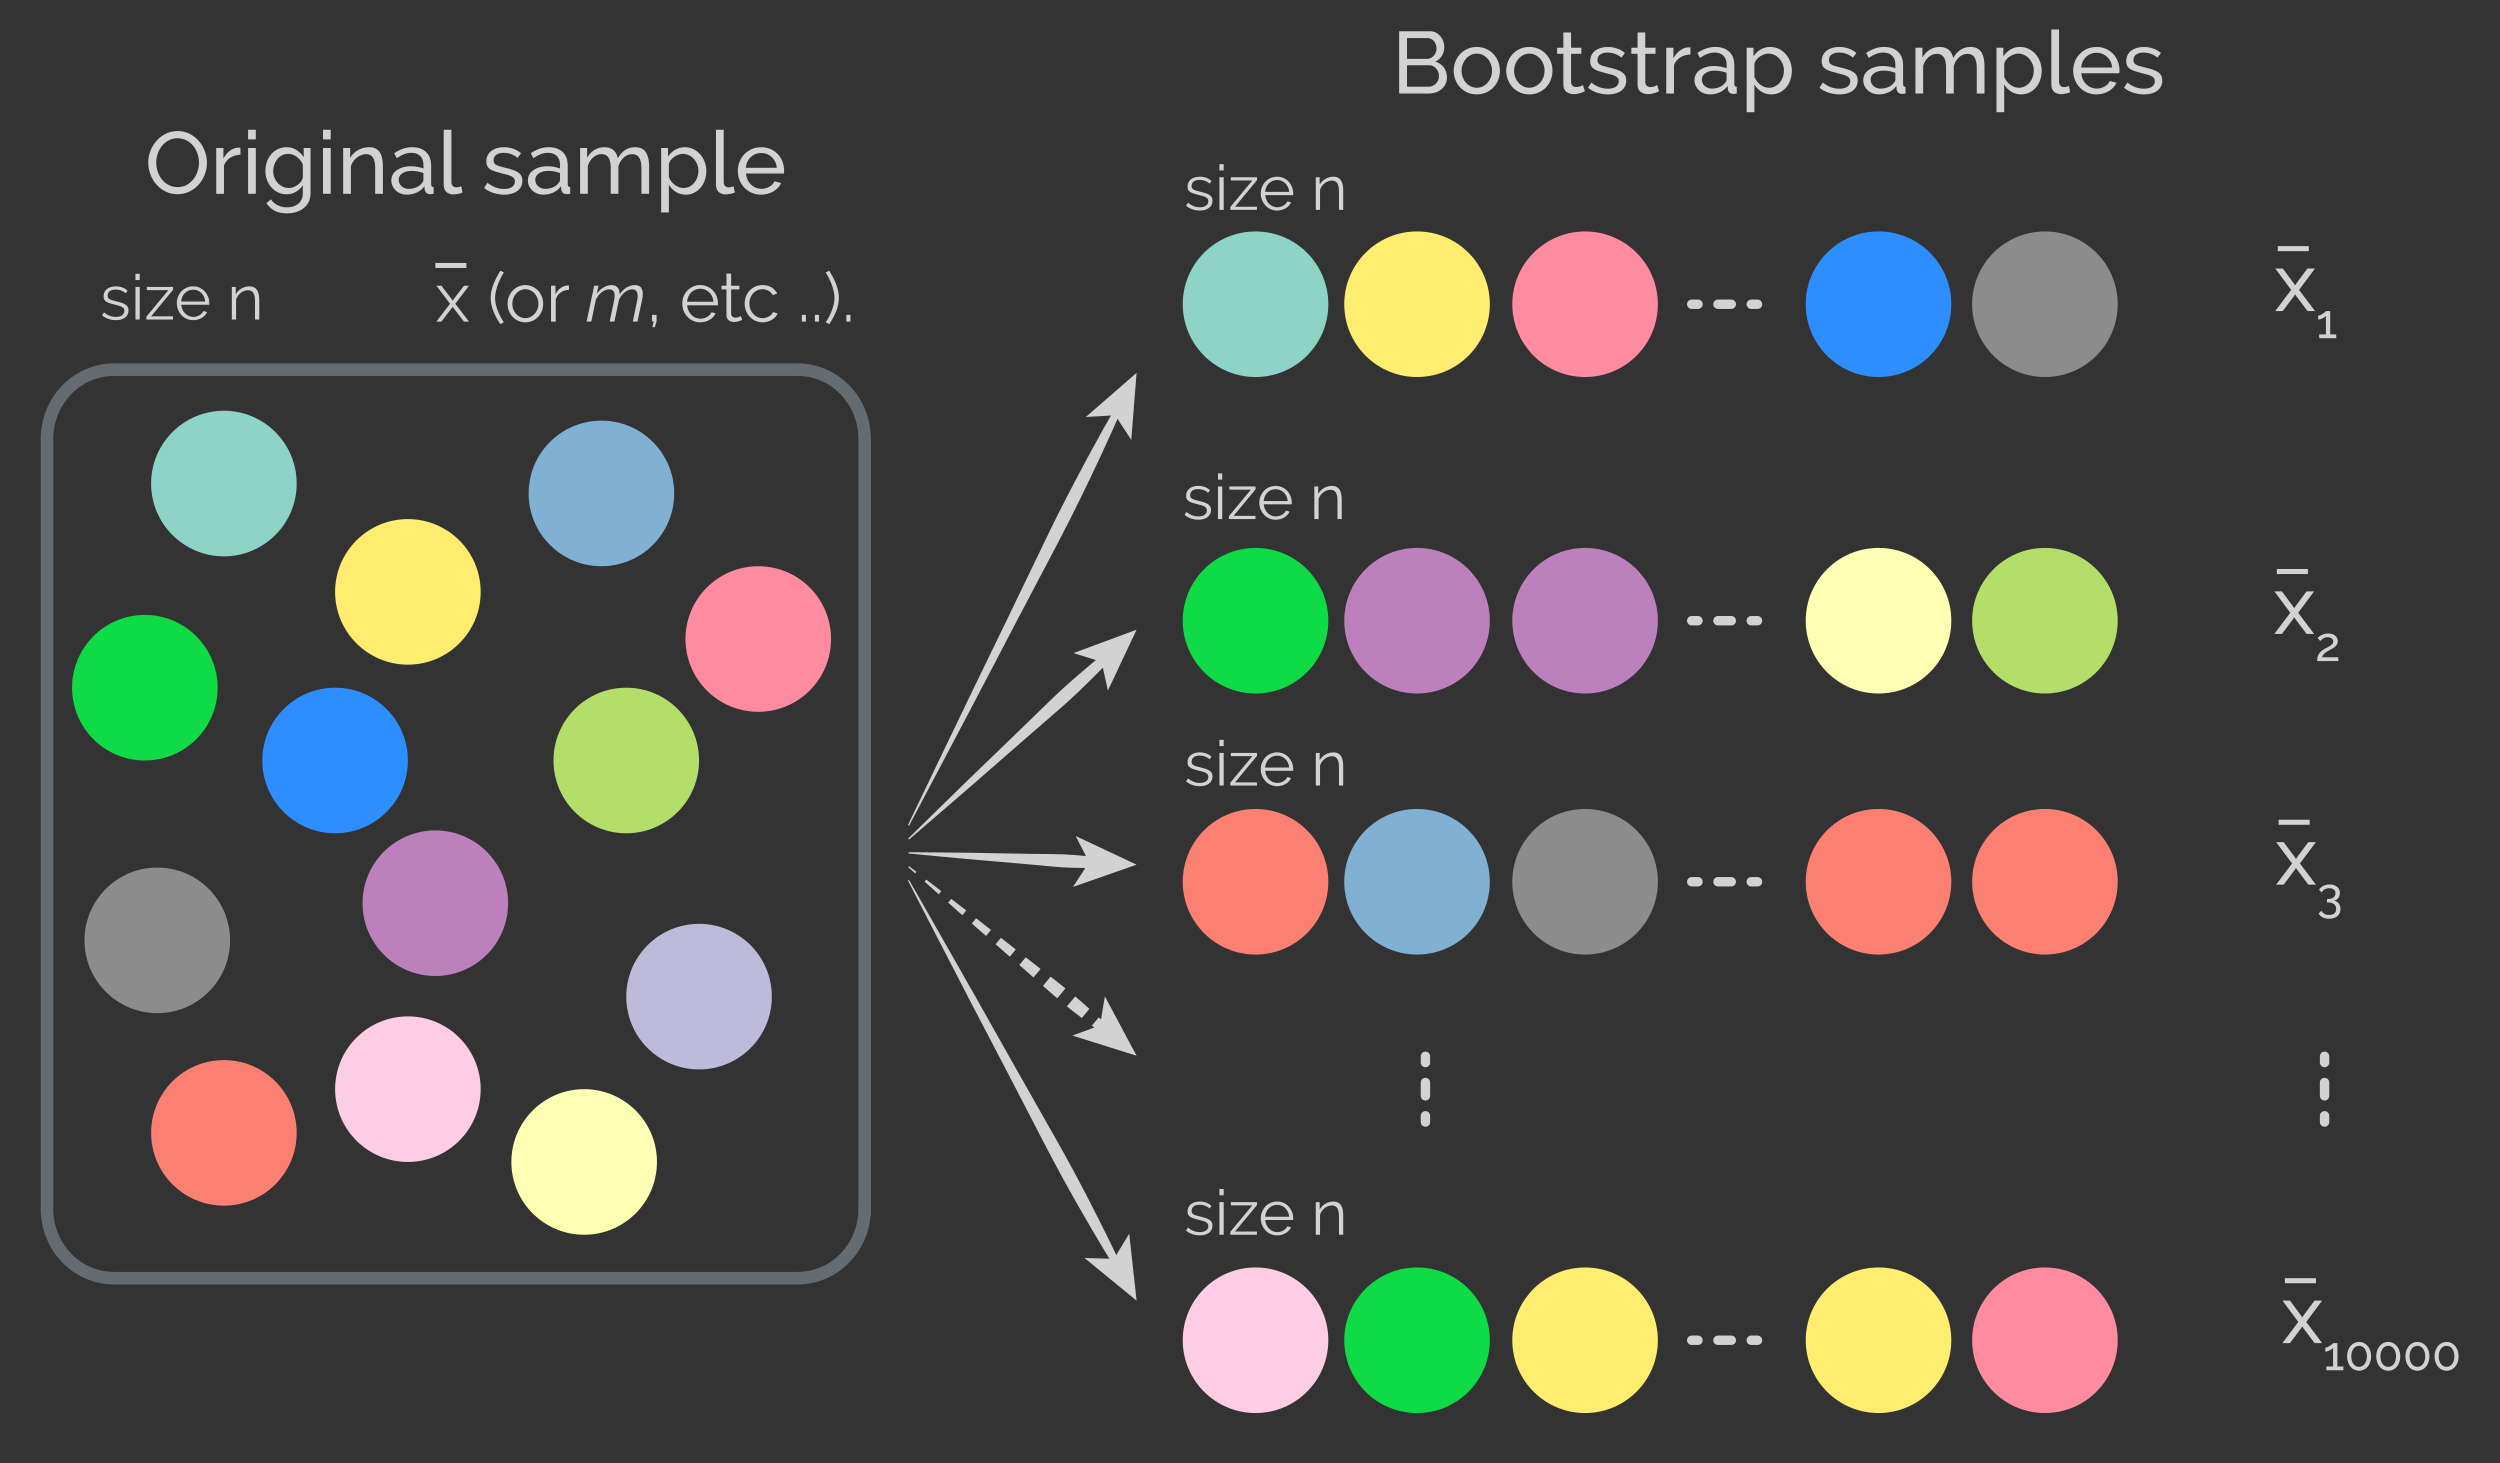 <?xml version="1.0" encoding="utf-8"?>
<!-- Generator: Adobe Illustrator 16.0.4, SVG Export Plug-In . SVG Version: 6.00 Build 0)  -->
<!DOCTYPE svg PUBLIC "-//W3C//DTD SVG 1.1//EN" "http://www.w3.org/Graphics/SVG/1.1/DTD/svg11.dtd">
<svg version="1.1" id="Layer_1" xmlns="http://www.w3.org/2000/svg" xmlns:xlink="http://www.w3.org/1999/xlink" x="0px" y="0px"
	 width="399px" height="233.5px" viewBox="0 0 399 233.5" enable-background="new 0 0 399 233.5" xml:space="preserve">
<rect x="0" y="0" width="399" height="233.5" fill="#333333" stroke="none"/>
<circle fill="#FFFFB3" cx="93.233" cy="185.448" r="11.618"/>
<circle fill="#FFFFB3" cx="299.812" cy="99.065" r="11.618"/>
<circle fill="#2E8EFF" cx="53.481" cy="121.376" r="11.617"/>
<circle fill="#2E8EFF" cx="299.811" cy="48.555" r="11.618"/>
<circle fill="#80B1D3" cx="95.985" cy="78.752" r="11.617"/>
<circle fill="#80B1D3" cx="226.159" cy="140.727" r="11.617"/>
<circle fill="#BEBADA" cx="111.569" cy="159.064" r="11.617"/>
<circle fill="#0FDB46" cx="200.384" cy="99.066" r="11.617"/>
<circle fill="#0FDB46" cx="23.117" cy="109.758" r="11.617"/>
<circle fill="#0FDB46" cx="226.159" cy="213.905" r="11.617"/>
<circle fill="#FFED6F" cx="65.099" cy="94.464" r="11.617"/>
<circle fill="#FFED6F" cx="299.811" cy="213.905" r="11.617"/>
<circle fill="#FFED6F" cx="252.979" cy="213.905" r="11.617"/>
<circle fill="#FFED6F" cx="226.16" cy="48.555" r="11.618"/>
<circle fill="#FCCDE5" cx="65.099" cy="173.831" r="11.617"/>
<circle fill="#FCCDE5" cx="200.384" cy="213.905" r="11.618"/>
<circle fill="#BC80BD" cx="252.979" cy="99.066" r="11.617"/>
<circle fill="#BC80BD" cx="69.478" cy="144.152" r="11.617"/>
<circle fill="#BC80BD" cx="226.159" cy="99.066" r="11.617"/>
<circle fill="#B3DE69" cx="99.951" cy="121.375" r="11.617"/>
<circle fill="#B3DE69" cx="326.37" cy="99.066" r="11.617"/>
<circle fill="#FB8072" cx="35.734" cy="180.805" r="11.617"/>
<circle fill="#FB8072" cx="326.371" cy="140.727" r="11.617"/>
<circle fill="#FB8072" cx="299.812" cy="140.727" r="11.617"/>
<circle fill="#FB8072" cx="200.384" cy="140.727" r="11.617"/>
<circle fill="#8C8C8C" cx="25.102" cy="150.08" r="11.617"/>
<circle fill="#8C8C8C" cx="252.979" cy="140.728" r="11.617"/>
<circle fill="#8C8C8C" cx="326.37" cy="48.555" r="11.617"/>
<circle fill="#8DD3C7" cx="35.734" cy="77.173" r="11.617"/>
<circle fill="#8DD3C7" cx="200.384" cy="48.555" r="11.617"/>
<circle fill="#FF8BA1" cx="121.021" cy="101.987" r="11.617"/>
<circle fill="#FF8BA1" cx="326.371" cy="213.905" r="11.617"/>
<circle fill="#FF8BA1" cx="252.979" cy="48.555" r="11.617"/>
<path fill="none" stroke="#636C72" stroke-width="2" d="M138,192.929c0,6.114-4.783,11.071-10.684,11.071H18.184
	c-5.9,0-10.684-4.957-10.684-11.071V70.071C7.5,63.957,12.283,59,18.184,59h109.133c5.9,0,10.684,4.957,10.684,11.071V192.929z"/>
<g>
	<path fill="#D2D2D2" d="M18.48,51.1c-0.407,0-0.803-0.067-1.19-0.2s-0.72-0.327-1-0.58l0.31-0.46c0.293,0.24,0.591,0.42,0.895,0.54
		c0.303,0.12,0.628,0.18,0.975,0.18c0.42,0,0.755-0.085,1.005-0.255c0.25-0.17,0.375-0.412,0.375-0.725
		c0-0.146-0.034-0.269-0.1-0.365c-0.067-0.096-0.165-0.182-0.295-0.255s-0.293-0.138-0.49-0.195S18.54,48.67,18.28,48.61
		c-0.3-0.073-0.56-0.146-0.78-0.22s-0.402-0.157-0.545-0.25c-0.144-0.093-0.25-0.208-0.32-0.345
		c-0.07-0.137-0.105-0.308-0.105-0.515c0-0.26,0.052-0.49,0.155-0.69c0.103-0.2,0.243-0.365,0.42-0.495
		c0.177-0.13,0.383-0.229,0.62-0.295c0.236-0.066,0.488-0.1,0.755-0.1c0.4,0,0.763,0.065,1.09,0.195s0.59,0.302,0.79,0.515
		l-0.33,0.4c-0.193-0.2-0.428-0.35-0.705-0.45c-0.277-0.1-0.565-0.15-0.865-0.15c-0.18,0-0.347,0.019-0.5,0.055
		s-0.289,0.095-0.405,0.175c-0.117,0.08-0.208,0.182-0.275,0.305c-0.066,0.124-0.1,0.269-0.1,0.435c0,0.14,0.023,0.253,0.07,0.34
		c0.046,0.087,0.123,0.162,0.23,0.225c0.106,0.063,0.242,0.12,0.405,0.17c0.164,0.05,0.362,0.102,0.595,0.155
		c0.333,0.08,0.626,0.16,0.88,0.24s0.465,0.173,0.635,0.28c0.17,0.107,0.298,0.237,0.385,0.39c0.087,0.153,0.13,0.34,0.13,0.56
		c0,0.48-0.183,0.86-0.55,1.14C19.593,50.96,19.1,51.1,18.48,51.1z"/>
	<path fill="#D2D2D2" d="M21.62,44.7v-1h0.68v1H21.62z M21.62,51v-5.21h0.68V51H21.62z"/>
	<path fill="#D2D2D2" d="M23.36,50.54l3.52-4.24h-3.44v-0.51h4.18v0.46l-3.51,4.24h3.5V51h-4.25V50.54z"/>
	<path fill="#D2D2D2" d="M30.83,51.1c-0.38,0-0.729-0.072-1.045-0.215c-0.317-0.143-0.592-0.34-0.825-0.59s-0.415-0.538-0.545-0.865
		s-0.195-0.677-0.195-1.05c0-0.366,0.065-0.711,0.195-1.035c0.13-0.324,0.31-0.607,0.54-0.85s0.505-0.437,0.825-0.58
		c0.32-0.144,0.667-0.215,1.04-0.215c0.38,0,0.728,0.071,1.045,0.215c0.316,0.144,0.588,0.338,0.815,0.585
		c0.227,0.247,0.403,0.53,0.53,0.85c0.126,0.32,0.19,0.66,0.19,1.02c0,0.053,0,0.106,0,0.16c0,0.054-0.003,0.09-0.01,0.11h-4.46
		c0.02,0.28,0.085,0.538,0.195,0.775s0.251,0.442,0.425,0.615c0.173,0.174,0.372,0.309,0.595,0.405s0.461,0.145,0.715,0.145
		c0.167,0,0.333-0.023,0.5-0.07c0.167-0.046,0.32-0.11,0.46-0.19c0.14-0.08,0.266-0.178,0.38-0.295
		c0.113-0.117,0.2-0.245,0.26-0.385l0.59,0.16c-0.08,0.194-0.194,0.369-0.34,0.525s-0.316,0.293-0.51,0.41
		c-0.193,0.117-0.407,0.207-0.64,0.27C31.327,51.068,31.083,51.1,30.83,51.1z M32.75,48.12c-0.02-0.28-0.085-0.535-0.195-0.765
		s-0.25-0.428-0.42-0.595c-0.17-0.167-0.367-0.296-0.59-0.39c-0.223-0.093-0.461-0.14-0.715-0.14s-0.494,0.047-0.72,0.14
		s-0.425,0.223-0.595,0.39c-0.17,0.167-0.307,0.367-0.41,0.6c-0.104,0.233-0.165,0.487-0.185,0.76H32.75z"/>
	<path fill="#D2D2D2" d="M41.379,51H40.7v-2.91c0-0.62-0.092-1.07-0.275-1.35c-0.183-0.28-0.465-0.42-0.845-0.42
		c-0.2,0-0.4,0.037-0.6,0.11s-0.385,0.177-0.555,0.31c-0.17,0.133-0.321,0.292-0.455,0.475c-0.134,0.184-0.23,0.382-0.29,0.595V51
		H37v-5.21h0.62v1.18c0.213-0.38,0.518-0.687,0.915-0.92c0.396-0.233,0.828-0.35,1.295-0.35c0.287,0,0.53,0.053,0.73,0.16
		c0.2,0.107,0.36,0.257,0.48,0.45s0.207,0.43,0.26,0.71c0.054,0.28,0.08,0.59,0.08,0.93V51z"/>
</g>
<g>
	<path fill="#D2D2D2" d="M191.48,33.6c-0.407,0-0.803-0.067-1.19-0.2s-0.72-0.327-1-0.58l0.31-0.46
		c0.293,0.24,0.591,0.42,0.895,0.54c0.303,0.12,0.628,0.18,0.975,0.18c0.42,0,0.755-0.085,1.005-0.255
		c0.25-0.17,0.375-0.412,0.375-0.725c0-0.146-0.034-0.269-0.1-0.365c-0.067-0.096-0.165-0.182-0.295-0.255s-0.293-0.138-0.49-0.195
		s-0.425-0.115-0.685-0.175c-0.3-0.073-0.56-0.146-0.78-0.22s-0.402-0.157-0.545-0.25c-0.144-0.093-0.25-0.208-0.32-0.345
		c-0.07-0.137-0.105-0.308-0.105-0.515c0-0.26,0.052-0.49,0.155-0.69c0.103-0.2,0.243-0.365,0.42-0.495
		c0.177-0.13,0.383-0.229,0.62-0.295c0.236-0.066,0.488-0.1,0.755-0.1c0.4,0,0.763,0.065,1.09,0.195s0.59,0.302,0.79,0.515
		l-0.33,0.4c-0.193-0.2-0.428-0.35-0.705-0.45c-0.277-0.1-0.565-0.15-0.865-0.15c-0.18,0-0.347,0.019-0.5,0.055
		s-0.289,0.095-0.405,0.175c-0.117,0.08-0.208,0.182-0.275,0.305c-0.066,0.124-0.1,0.269-0.1,0.435c0,0.14,0.023,0.253,0.07,0.34
		c0.046,0.087,0.123,0.162,0.23,0.225c0.106,0.063,0.242,0.12,0.405,0.17c0.164,0.05,0.362,0.102,0.595,0.155
		c0.333,0.08,0.626,0.16,0.88,0.24s0.465,0.173,0.635,0.28c0.17,0.107,0.298,0.237,0.385,0.39c0.087,0.153,0.13,0.34,0.13,0.56
		c0,0.48-0.183,0.86-0.55,1.14C192.593,33.46,192.1,33.6,191.48,33.6z"/>
	<path fill="#D2D2D2" d="M194.62,27.2v-1h0.68v1H194.62z M194.62,33.5v-5.21h0.68v5.21H194.62z"/>
	<path fill="#D2D2D2" d="M196.36,33.04l3.52-4.24h-3.44v-0.51h4.18v0.46l-3.51,4.24h3.5v0.51h-4.25V33.04z"/>
	<path fill="#D2D2D2" d="M203.83,33.6c-0.38,0-0.729-0.072-1.045-0.215c-0.317-0.143-0.592-0.34-0.825-0.59
		s-0.415-0.538-0.545-0.865s-0.195-0.677-0.195-1.05c0-0.366,0.065-0.711,0.195-1.035c0.13-0.324,0.31-0.607,0.54-0.85
		s0.505-0.437,0.825-0.58c0.32-0.144,0.667-0.215,1.04-0.215c0.38,0,0.728,0.071,1.045,0.215c0.316,0.144,0.588,0.338,0.814,0.585
		s0.404,0.53,0.53,0.85c0.126,0.32,0.19,0.66,0.19,1.02c0,0.053,0,0.106,0,0.16c0,0.054-0.004,0.09-0.01,0.11h-4.46
		c0.02,0.28,0.085,0.538,0.195,0.775s0.251,0.442,0.425,0.615c0.173,0.174,0.372,0.309,0.595,0.405s0.461,0.145,0.715,0.145
		c0.167,0,0.333-0.023,0.5-0.07c0.167-0.046,0.32-0.11,0.46-0.19c0.14-0.08,0.266-0.178,0.38-0.295
		c0.113-0.117,0.2-0.245,0.26-0.385l0.591,0.16c-0.08,0.194-0.194,0.369-0.341,0.525s-0.316,0.293-0.51,0.41
		c-0.193,0.117-0.407,0.207-0.64,0.27C204.327,33.568,204.083,33.6,203.83,33.6z M205.75,30.62c-0.02-0.28-0.085-0.535-0.195-0.765
		c-0.109-0.23-0.25-0.428-0.42-0.595c-0.17-0.167-0.366-0.296-0.59-0.39c-0.223-0.093-0.461-0.14-0.715-0.14s-0.494,0.047-0.72,0.14
		s-0.425,0.223-0.595,0.39c-0.17,0.167-0.307,0.367-0.41,0.6c-0.104,0.233-0.165,0.487-0.185,0.76H205.75z"/>
	<path fill="#D2D2D2" d="M214.379,33.5h-0.68v-2.91c0-0.62-0.092-1.07-0.275-1.35c-0.183-0.28-0.465-0.42-0.844-0.42
		c-0.201,0-0.4,0.037-0.601,0.11s-0.385,0.177-0.556,0.31c-0.17,0.133-0.32,0.292-0.454,0.475c-0.134,0.184-0.229,0.382-0.29,0.595
		v3.19H210v-5.21h0.619v1.18c0.214-0.38,0.519-0.687,0.916-0.92c0.396-0.233,0.828-0.35,1.295-0.35c0.286,0,0.529,0.053,0.729,0.16
		c0.2,0.107,0.36,0.257,0.479,0.45c0.121,0.193,0.207,0.43,0.26,0.71c0.055,0.28,0.08,0.59,0.08,0.93V33.5z"/>
</g>
<g>
	<path fill="#D2D2D2" d="M191.246,82.947c-0.407,0-0.803-0.067-1.19-0.2s-0.72-0.327-1-0.58l0.31-0.46
		c0.293,0.24,0.591,0.42,0.895,0.54c0.303,0.12,0.628,0.18,0.975,0.18c0.42,0,0.755-0.085,1.005-0.255
		c0.25-0.17,0.375-0.412,0.375-0.725c0-0.146-0.034-0.269-0.1-0.365c-0.067-0.096-0.165-0.182-0.295-0.255s-0.293-0.138-0.49-0.195
		s-0.425-0.115-0.685-0.175c-0.3-0.073-0.56-0.146-0.78-0.22s-0.402-0.157-0.545-0.25c-0.144-0.093-0.25-0.208-0.32-0.345
		c-0.07-0.137-0.105-0.308-0.105-0.515c0-0.26,0.052-0.49,0.155-0.69c0.103-0.2,0.243-0.365,0.42-0.495
		c0.177-0.13,0.383-0.229,0.62-0.295c0.236-0.066,0.488-0.1,0.755-0.1c0.4,0,0.763,0.065,1.09,0.195s0.59,0.302,0.79,0.515
		l-0.33,0.4c-0.193-0.2-0.428-0.35-0.705-0.45c-0.277-0.1-0.565-0.15-0.865-0.15c-0.18,0-0.347,0.019-0.5,0.055
		s-0.289,0.095-0.405,0.175c-0.117,0.08-0.208,0.182-0.275,0.305c-0.066,0.124-0.1,0.269-0.1,0.435c0,0.14,0.023,0.253,0.07,0.34
		c0.046,0.087,0.123,0.162,0.23,0.225c0.106,0.063,0.242,0.12,0.405,0.17c0.164,0.05,0.362,0.102,0.595,0.155
		c0.333,0.08,0.626,0.16,0.88,0.24s0.465,0.173,0.635,0.28c0.17,0.107,0.298,0.237,0.385,0.39c0.087,0.153,0.13,0.34,0.13,0.56
		c0,0.48-0.183,0.86-0.55,1.14C192.359,82.807,191.866,82.947,191.246,82.947z"/>
	<path fill="#D2D2D2" d="M194.386,76.547v-1h0.68v1H194.386z M194.386,82.847v-5.21h0.68v5.21H194.386z"/>
	<path fill="#D2D2D2" d="M196.126,82.387l3.52-4.24h-3.44v-0.51h4.18v0.46l-3.51,4.24h3.5v0.51h-4.25V82.387z"/>
	<path fill="#D2D2D2" d="M203.596,82.947c-0.38,0-0.729-0.072-1.045-0.215c-0.317-0.143-0.592-0.34-0.825-0.59
		s-0.415-0.538-0.545-0.865s-0.195-0.677-0.195-1.05c0-0.366,0.065-0.711,0.195-1.035c0.13-0.324,0.31-0.607,0.54-0.85
		s0.505-0.437,0.825-0.58c0.32-0.144,0.667-0.215,1.04-0.215c0.38,0,0.728,0.071,1.045,0.215c0.316,0.144,0.587,0.338,0.815,0.585
		c0.227,0.247,0.403,0.53,0.53,0.85c0.126,0.32,0.189,0.66,0.189,1.02c0,0.053,0,0.106,0,0.16c0,0.054-0.004,0.09-0.01,0.11h-4.46
		c0.02,0.28,0.085,0.538,0.195,0.775s0.251,0.442,0.425,0.615c0.173,0.174,0.372,0.309,0.595,0.405s0.461,0.145,0.715,0.145
		c0.167,0,0.333-0.023,0.5-0.07c0.167-0.046,0.32-0.11,0.46-0.19c0.14-0.08,0.266-0.178,0.38-0.295s0.2-0.245,0.26-0.385l0.59,0.16
		c-0.08,0.194-0.193,0.369-0.34,0.525s-0.316,0.293-0.51,0.41c-0.193,0.117-0.407,0.207-0.64,0.27
		C204.093,82.915,203.85,82.947,203.596,82.947z M205.516,79.967c-0.02-0.28-0.084-0.535-0.194-0.765s-0.25-0.428-0.42-0.595
		c-0.17-0.167-0.367-0.296-0.59-0.39c-0.223-0.093-0.461-0.14-0.715-0.14s-0.494,0.047-0.72,0.14s-0.425,0.223-0.595,0.39
		c-0.17,0.167-0.307,0.367-0.41,0.6c-0.104,0.233-0.165,0.487-0.185,0.76H205.516z"/>
	<path fill="#D2D2D2" d="M214.146,82.847h-0.68v-2.91c0-0.62-0.092-1.07-0.275-1.35c-0.183-0.28-0.465-0.42-0.845-0.42
		c-0.2,0-0.4,0.037-0.6,0.11c-0.201,0.073-0.385,0.177-0.556,0.31c-0.17,0.133-0.321,0.292-0.454,0.475
		c-0.135,0.184-0.23,0.382-0.291,0.595v3.19h-0.68v-5.21h0.62v1.18c0.214-0.38,0.519-0.687,0.915-0.92
		c0.396-0.233,0.828-0.35,1.295-0.35c0.287,0,0.529,0.053,0.73,0.16c0.199,0.107,0.359,0.257,0.479,0.45s0.206,0.43,0.26,0.71
		s0.08,0.59,0.08,0.93V82.847z"/>
</g>
<g>
	<path fill="#D2D2D2" d="M191.48,125.476c-0.407,0-0.803-0.067-1.19-0.2s-0.72-0.327-1-0.58l0.31-0.46
		c0.293,0.24,0.591,0.42,0.895,0.54c0.303,0.12,0.628,0.18,0.975,0.18c0.42,0,0.755-0.085,1.005-0.255
		c0.25-0.17,0.375-0.412,0.375-0.725c0-0.146-0.034-0.269-0.1-0.365c-0.067-0.096-0.165-0.182-0.295-0.255s-0.293-0.138-0.49-0.195
		s-0.425-0.115-0.685-0.175c-0.3-0.073-0.56-0.146-0.78-0.22s-0.402-0.157-0.545-0.25c-0.144-0.093-0.25-0.208-0.32-0.345
		c-0.07-0.137-0.105-0.308-0.105-0.515c0-0.26,0.052-0.49,0.155-0.69c0.103-0.2,0.243-0.365,0.42-0.495
		c0.177-0.13,0.383-0.229,0.62-0.295c0.236-0.066,0.488-0.1,0.755-0.1c0.4,0,0.763,0.065,1.09,0.195s0.59,0.302,0.79,0.515
		l-0.33,0.4c-0.193-0.2-0.428-0.35-0.705-0.45c-0.277-0.1-0.565-0.15-0.865-0.15c-0.18,0-0.347,0.019-0.5,0.055
		s-0.289,0.095-0.405,0.175c-0.117,0.08-0.208,0.182-0.275,0.305c-0.066,0.124-0.1,0.269-0.1,0.435c0,0.14,0.023,0.253,0.07,0.34
		c0.046,0.087,0.123,0.162,0.23,0.225c0.106,0.063,0.242,0.12,0.405,0.17c0.164,0.05,0.362,0.102,0.595,0.155
		c0.333,0.08,0.626,0.16,0.88,0.24s0.465,0.173,0.635,0.28c0.17,0.107,0.298,0.237,0.385,0.39c0.087,0.153,0.13,0.34,0.13,0.56
		c0,0.48-0.183,0.86-0.55,1.14C192.593,125.336,192.1,125.476,191.48,125.476z"/>
	<path fill="#D2D2D2" d="M194.62,119.076v-1h0.68v1H194.62z M194.62,125.376v-5.21h0.68v5.21H194.62z"/>
	<path fill="#D2D2D2" d="M196.36,124.916l3.52-4.24h-3.44v-0.51h4.18v0.46l-3.51,4.24h3.5v0.51h-4.25V124.916z"/>
	<path fill="#D2D2D2" d="M203.83,125.476c-0.38,0-0.729-0.072-1.045-0.215c-0.317-0.143-0.592-0.34-0.825-0.59
		s-0.415-0.538-0.545-0.865s-0.195-0.677-0.195-1.05c0-0.366,0.065-0.711,0.195-1.035c0.13-0.324,0.31-0.607,0.54-0.85
		s0.505-0.437,0.825-0.58c0.32-0.144,0.667-0.215,1.04-0.215c0.38,0,0.728,0.071,1.045,0.215c0.316,0.144,0.588,0.338,0.814,0.585
		s0.404,0.53,0.53,0.85c0.126,0.32,0.19,0.66,0.19,1.02c0,0.053,0,0.106,0,0.16c0,0.054-0.004,0.09-0.01,0.11h-4.46
		c0.02,0.28,0.085,0.538,0.195,0.775s0.251,0.442,0.425,0.615c0.173,0.174,0.372,0.309,0.595,0.405s0.461,0.145,0.715,0.145
		c0.167,0,0.333-0.023,0.5-0.07c0.167-0.046,0.32-0.11,0.46-0.19c0.14-0.08,0.266-0.178,0.38-0.295
		c0.113-0.117,0.2-0.245,0.26-0.385l0.591,0.16c-0.08,0.194-0.194,0.369-0.341,0.525s-0.316,0.293-0.51,0.41
		c-0.193,0.117-0.407,0.207-0.64,0.27C204.327,125.444,204.083,125.476,203.83,125.476z M205.75,122.496
		c-0.02-0.28-0.085-0.535-0.195-0.765c-0.109-0.23-0.25-0.428-0.42-0.595c-0.17-0.167-0.366-0.296-0.59-0.39
		c-0.223-0.093-0.461-0.14-0.715-0.14s-0.494,0.047-0.72,0.14s-0.425,0.223-0.595,0.39c-0.17,0.167-0.307,0.367-0.41,0.6
		c-0.104,0.233-0.165,0.487-0.185,0.76H205.75z"/>
	<path fill="#D2D2D2" d="M214.379,125.376h-0.68v-2.91c0-0.62-0.092-1.07-0.275-1.35c-0.183-0.28-0.465-0.42-0.844-0.42
		c-0.201,0-0.4,0.037-0.601,0.11s-0.385,0.177-0.556,0.31c-0.17,0.133-0.32,0.292-0.454,0.475c-0.134,0.184-0.229,0.382-0.29,0.595
		v3.19H210v-5.21h0.619v1.18c0.214-0.38,0.519-0.687,0.916-0.92c0.396-0.233,0.828-0.35,1.295-0.35c0.286,0,0.529,0.053,0.729,0.16
		c0.2,0.107,0.36,0.257,0.479,0.45c0.121,0.193,0.207,0.43,0.26,0.71c0.055,0.28,0.08,0.59,0.08,0.93V125.376z"/>
</g>
<g>
	<path fill="#D2D2D2" d="M191.48,197.166c-0.407,0-0.803-0.066-1.19-0.199c-0.387-0.134-0.72-0.327-1-0.58l0.31-0.461
		c0.293,0.24,0.591,0.42,0.895,0.541c0.303,0.119,0.628,0.18,0.975,0.18c0.42,0,0.755-0.085,1.005-0.255
		c0.25-0.171,0.375-0.411,0.375-0.726c0-0.146-0.034-0.268-0.1-0.365c-0.067-0.096-0.165-0.182-0.295-0.254
		c-0.13-0.074-0.293-0.139-0.49-0.195s-0.425-0.115-0.685-0.176c-0.3-0.072-0.56-0.146-0.78-0.219
		c-0.22-0.074-0.402-0.157-0.545-0.25c-0.144-0.094-0.25-0.209-0.32-0.346c-0.07-0.137-0.105-0.309-0.105-0.516
		c0-0.26,0.052-0.489,0.155-0.689c0.103-0.199,0.243-0.365,0.42-0.494c0.177-0.131,0.383-0.229,0.62-0.296
		c0.236-0.066,0.488-0.1,0.755-0.1c0.4,0,0.763,0.065,1.09,0.194c0.327,0.131,0.59,0.303,0.79,0.516l-0.33,0.4
		c-0.193-0.201-0.428-0.351-0.705-0.451c-0.277-0.1-0.565-0.149-0.865-0.149c-0.18,0-0.347,0.019-0.5,0.056
		c-0.153,0.036-0.289,0.094-0.405,0.174c-0.117,0.08-0.208,0.182-0.275,0.306c-0.066,0.124-0.1,0.269-0.1,0.435
		c0,0.141,0.023,0.254,0.07,0.34c0.046,0.088,0.123,0.162,0.23,0.226c0.106,0.063,0.242,0.12,0.405,0.17
		c0.164,0.05,0.362,0.102,0.595,0.155c0.333,0.08,0.626,0.16,0.88,0.24s0.465,0.173,0.635,0.279c0.17,0.107,0.298,0.236,0.385,0.391
		c0.087,0.152,0.13,0.34,0.13,0.56c0,0.479-0.183,0.86-0.55,1.14C192.593,197.026,192.1,197.166,191.48,197.166z"/>
	<path fill="#D2D2D2" d="M194.62,190.767v-1h0.68v1H194.62z M194.62,197.066v-5.21h0.68v5.21H194.62z"/>
	<path fill="#D2D2D2" d="M196.36,196.606l3.52-4.24h-3.44v-0.51h4.18v0.46l-3.51,4.24h3.5v0.51h-4.25V196.606z"/>
	<path fill="#D2D2D2" d="M203.83,197.166c-0.38,0-0.729-0.071-1.045-0.215c-0.317-0.143-0.592-0.34-0.825-0.59
		s-0.415-0.538-0.545-0.865c-0.13-0.326-0.195-0.676-0.195-1.05c0-0.366,0.065-0.712,0.195-1.034c0.13-0.324,0.31-0.607,0.54-0.851
		s0.505-0.437,0.825-0.58c0.32-0.144,0.667-0.215,1.04-0.215c0.38,0,0.728,0.071,1.045,0.215c0.316,0.144,0.588,0.339,0.814,0.585
		s0.404,0.529,0.53,0.85s0.19,0.66,0.19,1.021c0,0.054,0,0.106,0,0.159c0,0.055-0.004,0.091-0.01,0.111h-4.46
		c0.02,0.279,0.085,0.537,0.195,0.774s0.251,0.442,0.425,0.614c0.173,0.174,0.372,0.309,0.595,0.406
		c0.223,0.096,0.461,0.145,0.715,0.145c0.167,0,0.333-0.023,0.5-0.07c0.167-0.047,0.32-0.109,0.46-0.189
		c0.14-0.08,0.266-0.179,0.38-0.295c0.113-0.117,0.2-0.246,0.26-0.385l0.591,0.159c-0.08,0.194-0.194,0.368-0.341,0.525
		s-0.316,0.294-0.51,0.409c-0.193,0.117-0.407,0.207-0.64,0.271S204.083,197.166,203.83,197.166z M205.75,194.187
		c-0.02-0.28-0.085-0.535-0.195-0.765c-0.109-0.23-0.25-0.429-0.42-0.596c-0.17-0.166-0.366-0.297-0.59-0.39
		c-0.223-0.093-0.461-0.14-0.715-0.14s-0.494,0.047-0.72,0.14s-0.425,0.224-0.595,0.39c-0.17,0.167-0.307,0.367-0.41,0.6
		c-0.104,0.234-0.165,0.487-0.185,0.761H205.75z"/>
	<path fill="#D2D2D2" d="M214.379,197.066h-0.68v-2.91c0-0.619-0.092-1.07-0.275-1.35c-0.183-0.28-0.465-0.42-0.844-0.42
		c-0.201,0-0.4,0.037-0.601,0.109c-0.2,0.074-0.385,0.178-0.556,0.311c-0.17,0.133-0.32,0.291-0.454,0.475s-0.229,0.382-0.29,0.596
		v3.189H210v-5.21h0.619v1.181c0.214-0.381,0.519-0.688,0.916-0.921c0.396-0.233,0.828-0.35,1.295-0.35
		c0.286,0,0.529,0.054,0.729,0.159c0.2,0.107,0.36,0.258,0.479,0.451c0.121,0.193,0.207,0.43,0.26,0.709
		c0.055,0.28,0.08,0.59,0.08,0.931V197.066z"/>
</g>
<g>
	<path fill="#D2D2D2" d="M28.339,30.997c-0.7,0-1.337-0.142-1.911-0.427c-0.574-0.285-1.066-0.663-1.477-1.134
		c-0.411-0.471-0.728-1.01-0.952-1.617c-0.224-0.606-0.336-1.227-0.336-1.862c0-0.663,0.119-1.297,0.357-1.904
		c0.238-0.606,0.567-1.143,0.987-1.61s0.917-0.838,1.491-1.113c0.574-0.275,1.197-0.413,1.869-0.413c0.7,0,1.334,0.147,1.904,0.441
		s1.06,0.679,1.47,1.155s0.728,1.015,0.952,1.617c0.224,0.602,0.336,1.216,0.336,1.841c0,0.663-0.119,1.297-0.357,1.904
		c-0.238,0.606-0.565,1.141-0.98,1.603c-0.416,0.462-0.91,0.831-1.484,1.106C29.634,30.859,29.011,30.997,28.339,30.997z
		 M24.937,25.957c0,0.504,0.082,0.992,0.245,1.463c0.163,0.471,0.394,0.889,0.693,1.253c0.299,0.364,0.658,0.653,1.078,0.868
		c0.42,0.215,0.887,0.322,1.4,0.322c0.532,0,1.008-0.114,1.428-0.343c0.42-0.229,0.777-0.527,1.071-0.896
		c0.294-0.368,0.518-0.786,0.672-1.253c0.154-0.466,0.231-0.938,0.231-1.414c0-0.504-0.082-0.991-0.245-1.463
		c-0.164-0.471-0.397-0.887-0.7-1.246c-0.303-0.359-0.663-0.646-1.078-0.861c-0.416-0.214-0.875-0.322-1.379-0.322
		c-0.532,0-1.008,0.112-1.428,0.336s-0.777,0.518-1.071,0.882c-0.294,0.364-0.52,0.779-0.679,1.246S24.937,25.472,24.937,25.957z"/>
	<path fill="#D2D2D2" d="M38.376,24.697c-0.616,0.019-1.16,0.177-1.631,0.476c-0.472,0.299-0.805,0.714-1.001,1.246v4.508h-1.232
		v-7.308h1.148v1.694c0.252-0.504,0.583-0.913,0.994-1.225c0.41-0.312,0.849-0.488,1.316-0.525c0.093,0,0.172,0,0.238,0
		s0.121,0.004,0.168,0.014V24.697z"/>
	<path fill="#D2D2D2" d="M39.595,22.247v-1.54h1.232v1.54H39.595z M39.595,30.927v-7.308h1.232v7.308H39.595z"/>
	<path fill="#D2D2D2" d="M45.726,31.011c-0.495,0-0.95-0.103-1.365-0.308c-0.416-0.205-0.772-0.48-1.071-0.826
		c-0.299-0.345-0.53-0.742-0.693-1.19c-0.163-0.448-0.245-0.915-0.245-1.4c0-0.513,0.082-1.001,0.245-1.463
		c0.164-0.462,0.395-0.866,0.693-1.211c0.298-0.345,0.655-0.618,1.071-0.819c0.415-0.201,0.875-0.301,1.379-0.301
		c0.616,0,1.148,0.149,1.596,0.448c0.448,0.299,0.826,0.677,1.134,1.134v-1.456h1.092v7.224c0,0.522-0.098,0.982-0.294,1.379
		c-0.196,0.396-0.462,0.73-0.798,1.001s-0.73,0.476-1.183,0.616c-0.453,0.14-0.936,0.21-1.449,0.21
		c-0.831,0-1.505-0.143-2.023-0.427s-0.95-0.679-1.295-1.183l0.714-0.63c0.289,0.429,0.663,0.751,1.12,0.966
		c0.457,0.214,0.952,0.322,1.484,0.322c0.336,0,0.656-0.047,0.959-0.14s0.567-0.233,0.791-0.42s0.403-0.42,0.539-0.7
		c0.135-0.28,0.203-0.611,0.203-0.994v-1.288c-0.14,0.224-0.306,0.427-0.497,0.609c-0.191,0.182-0.399,0.336-0.623,0.462
		c-0.224,0.126-0.462,0.222-0.714,0.287C46.244,30.978,45.987,31.011,45.726,31.011z M46.104,30.003c0.261,0,0.513-0.047,0.756-0.14
		s0.467-0.217,0.672-0.371c0.205-0.154,0.378-0.329,0.518-0.525s0.233-0.396,0.28-0.602v-2.1c-0.103-0.252-0.235-0.48-0.399-0.686
		c-0.163-0.205-0.348-0.385-0.553-0.539c-0.206-0.154-0.427-0.273-0.665-0.357c-0.238-0.084-0.479-0.126-0.721-0.126
		c-0.373,0-0.707,0.08-1.001,0.238s-0.544,0.369-0.749,0.63s-0.364,0.558-0.476,0.889c-0.112,0.331-0.168,0.665-0.168,1.001
		c0,0.364,0.065,0.709,0.196,1.036c0.13,0.327,0.308,0.612,0.532,0.854c0.224,0.243,0.488,0.437,0.791,0.581
		C45.42,29.931,45.75,30.003,46.104,30.003z"/>
	<path fill="#D2D2D2" d="M51.55,22.247v-1.54h1.232v1.54H51.55z M51.55,30.927v-7.308h1.232v7.308H51.55z"/>
	<path fill="#D2D2D2" d="M61.112,30.927H59.88v-4.088c0-0.784-0.119-1.354-0.357-1.708c-0.238-0.354-0.6-0.532-1.085-0.532
		c-0.252,0-0.504,0.049-0.756,0.147c-0.252,0.098-0.49,0.231-0.714,0.399c-0.224,0.168-0.42,0.369-0.588,0.602
		c-0.168,0.233-0.294,0.49-0.378,0.77v4.41h-1.232v-7.308h1.12v1.568c0.29-0.513,0.707-0.924,1.253-1.232
		c0.546-0.308,1.141-0.462,1.785-0.462c0.42,0,0.77,0.077,1.05,0.231c0.28,0.154,0.504,0.369,0.672,0.644
		c0.168,0.275,0.287,0.6,0.357,0.973c0.07,0.374,0.105,0.779,0.105,1.218V30.927z"/>
	<path fill="#D2D2D2" d="M64.906,31.067c-0.346,0-0.667-0.059-0.966-0.175c-0.299-0.116-0.558-0.277-0.777-0.483
		c-0.219-0.205-0.392-0.445-0.518-0.721s-0.189-0.577-0.189-0.903c0-0.336,0.075-0.642,0.224-0.917
		c0.149-0.275,0.361-0.511,0.637-0.707c0.275-0.196,0.602-0.35,0.98-0.462c0.378-0.112,0.791-0.168,1.239-0.168
		c0.354,0,0.714,0.033,1.078,0.098c0.364,0.065,0.686,0.154,0.966,0.266v-0.588c0-0.597-0.168-1.066-0.504-1.407
		s-0.812-0.511-1.428-0.511c-0.737,0-1.512,0.285-2.324,0.854l-0.406-0.798c0.943-0.635,1.89-0.952,2.842-0.952
		c0.961,0,1.71,0.257,2.247,0.77c0.537,0.514,0.805,1.237,0.805,2.17v2.982c0,0.29,0.131,0.439,0.392,0.448v1.064
		c-0.131,0.019-0.238,0.033-0.322,0.042s-0.173,0.014-0.266,0.014c-0.243,0-0.437-0.072-0.581-0.217
		c-0.145-0.145-0.231-0.319-0.259-0.525l-0.028-0.518c-0.327,0.439-0.74,0.772-1.239,1.001
		C66.01,30.952,65.475,31.067,64.906,31.067z M65.228,30.143c0.438,0,0.847-0.082,1.225-0.245c0.378-0.164,0.665-0.38,0.861-0.651
		c0.177-0.177,0.266-0.359,0.266-0.546v-1.078c-0.597-0.233-1.218-0.35-1.862-0.35c-0.616,0-1.118,0.131-1.505,0.392
		c-0.387,0.262-0.581,0.602-0.581,1.022c0,0.206,0.04,0.397,0.119,0.574s0.191,0.332,0.336,0.462
		c0.145,0.131,0.315,0.233,0.511,0.308S65.004,30.143,65.228,30.143z"/>
	<path fill="#D2D2D2" d="M70.814,20.707h1.232v8.33c0,0.271,0.072,0.483,0.217,0.637c0.145,0.154,0.347,0.231,0.609,0.231
		c0.103,0,0.224-0.016,0.364-0.049c0.14-0.033,0.271-0.072,0.392-0.119l0.196,0.994c-0.206,0.084-0.448,0.154-0.728,0.21
		c-0.28,0.056-0.528,0.084-0.742,0.084c-0.476,0-0.852-0.135-1.127-0.406c-0.275-0.271-0.413-0.648-0.413-1.134V20.707z"/>
	<path fill="#D2D2D2" d="M80.474,31.067c-0.588,0-1.167-0.091-1.736-0.273c-0.569-0.182-1.059-0.446-1.47-0.791l0.532-0.826
		c0.429,0.327,0.859,0.572,1.288,0.735c0.429,0.164,0.882,0.245,1.358,0.245c0.532,0,0.955-0.105,1.267-0.315
		s0.469-0.506,0.469-0.889c0-0.177-0.042-0.329-0.126-0.455s-0.21-0.235-0.378-0.329c-0.168-0.093-0.383-0.177-0.644-0.252
		c-0.262-0.075-0.565-0.154-0.91-0.238c-0.439-0.112-0.817-0.219-1.134-0.322s-0.579-0.224-0.784-0.364
		c-0.206-0.14-0.355-0.308-0.448-0.504s-0.14-0.438-0.14-0.728c0-0.364,0.072-0.688,0.217-0.973
		c0.145-0.285,0.343-0.522,0.595-0.714c0.252-0.191,0.548-0.336,0.889-0.434c0.341-0.098,0.707-0.147,1.099-0.147
		c0.551,0,1.064,0.089,1.54,0.266s0.877,0.411,1.204,0.7l-0.56,0.742c-0.308-0.271-0.653-0.474-1.036-0.609
		s-0.775-0.203-1.176-0.203c-0.448,0-0.829,0.096-1.141,0.287c-0.313,0.191-0.469,0.497-0.469,0.917c0,0.168,0.03,0.308,0.091,0.42
		c0.061,0.112,0.161,0.21,0.301,0.294s0.32,0.159,0.539,0.224s0.483,0.135,0.791,0.21c0.485,0.112,0.908,0.227,1.267,0.343
		c0.359,0.117,0.658,0.254,0.896,0.413c0.238,0.159,0.415,0.346,0.532,0.56c0.117,0.215,0.175,0.476,0.175,0.784
		c0,0.681-0.262,1.223-0.784,1.624C82.065,30.866,81.36,31.067,80.474,31.067z"/>
	<path fill="#D2D2D2" d="M86.704,31.067c-0.346,0-0.667-0.059-0.966-0.175c-0.299-0.116-0.558-0.277-0.777-0.483
		c-0.219-0.205-0.392-0.445-0.518-0.721s-0.189-0.577-0.189-0.903c0-0.336,0.075-0.642,0.224-0.917
		c0.149-0.275,0.361-0.511,0.637-0.707c0.275-0.196,0.602-0.35,0.98-0.462c0.378-0.112,0.791-0.168,1.239-0.168
		c0.354,0,0.714,0.033,1.078,0.098c0.364,0.065,0.686,0.154,0.966,0.266v-0.588c0-0.597-0.168-1.066-0.504-1.407
		s-0.812-0.511-1.428-0.511c-0.737,0-1.512,0.285-2.324,0.854l-0.406-0.798c0.943-0.635,1.89-0.952,2.842-0.952
		c0.961,0,1.71,0.257,2.247,0.77c0.537,0.514,0.805,1.237,0.805,2.17v2.982c0,0.29,0.131,0.439,0.392,0.448v1.064
		c-0.131,0.019-0.238,0.033-0.322,0.042s-0.173,0.014-0.266,0.014c-0.243,0-0.437-0.072-0.581-0.217
		c-0.145-0.145-0.231-0.319-0.259-0.525l-0.028-0.518c-0.327,0.439-0.74,0.772-1.239,1.001
		C87.807,30.952,87.272,31.067,86.704,31.067z M87.025,30.143c0.438,0,0.847-0.082,1.225-0.245c0.378-0.164,0.665-0.38,0.861-0.651
		c0.177-0.177,0.266-0.359,0.266-0.546v-1.078c-0.597-0.233-1.218-0.35-1.862-0.35c-0.616,0-1.118,0.131-1.505,0.392
		c-0.387,0.262-0.581,0.602-0.581,1.022c0,0.206,0.04,0.397,0.119,0.574s0.191,0.332,0.336,0.462
		c0.145,0.131,0.315,0.233,0.511,0.308S86.801,30.143,87.025,30.143z"/>
	<path fill="#D2D2D2" d="M103.602,30.927h-1.232v-4.088c0-0.765-0.124-1.33-0.371-1.694c-0.248-0.364-0.614-0.546-1.099-0.546
		c-0.504,0-0.955,0.18-1.351,0.539c-0.397,0.359-0.679,0.824-0.847,1.393v4.396h-1.232v-4.088c0-0.784-0.121-1.354-0.364-1.708
		c-0.243-0.354-0.607-0.532-1.092-0.532c-0.495,0-0.943,0.175-1.344,0.525c-0.401,0.35-0.686,0.814-0.854,1.393v4.41h-1.232v-7.308
		h1.12v1.568c0.299-0.541,0.686-0.959,1.162-1.253s1.013-0.441,1.61-0.441c0.616,0,1.104,0.166,1.463,0.497
		c0.359,0.332,0.581,0.758,0.665,1.281c0.653-1.186,1.582-1.778,2.786-1.778c0.42,0,0.772,0.077,1.057,0.231
		c0.285,0.154,0.511,0.369,0.679,0.644c0.168,0.275,0.289,0.6,0.364,0.973c0.075,0.374,0.112,0.779,0.112,1.218V30.927z"/>
	<path fill="#D2D2D2" d="M109.454,31.067c-0.607,0-1.141-0.149-1.603-0.448c-0.462-0.298-0.829-0.676-1.099-1.134v4.424h-1.232
		v-10.29h1.092v1.372c0.289-0.448,0.665-0.81,1.127-1.085s0.973-0.413,1.533-0.413c0.504,0,0.966,0.103,1.386,0.308
		c0.42,0.206,0.784,0.483,1.092,0.833s0.548,0.754,0.721,1.211c0.173,0.458,0.259,0.934,0.259,1.428c0,0.522-0.08,1.015-0.238,1.477
		c-0.159,0.462-0.383,0.863-0.672,1.204c-0.29,0.341-0.635,0.611-1.036,0.812S109.938,31.067,109.454,31.067z M109.075,30.003
		c0.364,0,0.693-0.077,0.987-0.231c0.294-0.154,0.546-0.359,0.756-0.616s0.371-0.548,0.483-0.875
		c0.112-0.327,0.168-0.663,0.168-1.008c0-0.364-0.065-0.712-0.196-1.043c-0.131-0.332-0.308-0.621-0.532-0.868
		c-0.224-0.247-0.488-0.443-0.791-0.588s-0.632-0.217-0.987-0.217c-0.224,0-0.455,0.044-0.693,0.133
		c-0.238,0.089-0.462,0.205-0.672,0.35c-0.21,0.145-0.392,0.317-0.546,0.518c-0.154,0.201-0.254,0.413-0.301,0.637v2.086
		c0.103,0.243,0.233,0.469,0.392,0.679c0.158,0.21,0.34,0.392,0.546,0.546c0.205,0.154,0.424,0.275,0.658,0.364
		C108.581,29.958,108.823,30.003,109.075,30.003z"/>
	<path fill="#D2D2D2" d="M114.269,20.707h1.232v8.33c0,0.271,0.072,0.483,0.217,0.637c0.145,0.154,0.347,0.231,0.609,0.231
		c0.103,0,0.224-0.016,0.364-0.049c0.14-0.033,0.271-0.072,0.392-0.119l0.196,0.994c-0.206,0.084-0.448,0.154-0.728,0.21
		c-0.28,0.056-0.528,0.084-0.742,0.084c-0.476,0-0.852-0.135-1.127-0.406c-0.275-0.271-0.413-0.648-0.413-1.134V20.707z"/>
	<path fill="#D2D2D2" d="M121.479,31.067c-0.551,0-1.055-0.101-1.512-0.301c-0.457-0.201-0.849-0.474-1.176-0.819
		s-0.581-0.749-0.763-1.211c-0.182-0.462-0.273-0.95-0.273-1.463s0.091-0.999,0.273-1.456c0.182-0.458,0.439-0.859,0.77-1.204
		c0.332-0.345,0.726-0.618,1.183-0.819c0.457-0.201,0.961-0.301,1.512-0.301c0.55,0,1.052,0.103,1.505,0.308
		c0.453,0.206,0.837,0.479,1.155,0.819c0.317,0.341,0.562,0.737,0.735,1.19c0.172,0.453,0.259,0.922,0.259,1.407
		c0,0.103-0.002,0.196-0.007,0.28c-0.005,0.084-0.012,0.149-0.021,0.196h-6.062c0.028,0.364,0.112,0.695,0.252,0.994
		c0.14,0.299,0.322,0.556,0.546,0.77c0.224,0.215,0.478,0.383,0.763,0.504c0.284,0.121,0.585,0.182,0.903,0.182
		c0.224,0,0.443-0.03,0.658-0.091c0.214-0.061,0.415-0.142,0.602-0.245c0.187-0.103,0.353-0.229,0.497-0.378
		c0.145-0.149,0.254-0.317,0.329-0.504l1.064,0.294c-0.121,0.271-0.287,0.518-0.497,0.742c-0.21,0.224-0.453,0.417-0.728,0.581
		c-0.275,0.163-0.581,0.292-0.917,0.385S121.843,31.067,121.479,31.067z M123.985,26.783c-0.028-0.345-0.114-0.665-0.259-0.959
		c-0.145-0.294-0.327-0.543-0.546-0.749c-0.22-0.205-0.474-0.366-0.763-0.483c-0.29-0.117-0.598-0.175-0.924-0.175
		c-0.327,0-0.635,0.058-0.924,0.175c-0.289,0.117-0.543,0.28-0.763,0.49c-0.22,0.21-0.397,0.46-0.532,0.749
		c-0.135,0.29-0.217,0.607-0.245,0.952H123.985z"/>
</g>
<g>
	<g>
		<g>
			<path fill="#D2D2D2" d="M144.91,131.68c0,0,1.996-4.16,4.988-10.402c2.977-6.25,7.014-14.548,11.045-22.85
				c2.004-4.156,4.006-8.312,5.885-12.21c0.961-1.937,1.847-3.832,2.769-5.587c0.91-1.762,1.749-3.438,2.574-4.959
				c1.621-3.059,3.001-5.592,3.996-7.351c0.993-1.76,1.562-2.765,1.562-2.765l0.988,0.498c0,0-0.471,1.054-1.295,2.899
				c-0.822,1.846-2.037,4.462-3.53,7.585c-0.733,1.568-1.58,3.239-2.454,5.019c-0.863,1.785-1.859,3.624-2.844,5.55
				c-2.016,3.828-4.166,7.91-6.314,11.994c-4.274,8.179-8.543,16.36-11.795,22.471c-3.237,6.119-5.395,10.197-5.395,10.197
				L144.91,131.68z"/>
			<g>
				<polygon fill="#D2D2D2" points="181.4,59.5 180.553,70.215 177.984,66.276 173.293,66.556 				"/>
			</g>
		</g>
	</g>
	<g>
		<g>
			<path fill="#D2D2D2" d="M145.006,136.012c0,0,1.838,0.016,4.596,0.037c2.758,0.01,6.434,0.061,10.108,0.143
				c1.837,0.031,3.675,0.062,5.397,0.093c1.725,0.012,3.332,0.022,4.709,0.075c1.377,0.064,2.521,0.164,3.321,0.25
				c0.8,0.082,1.258,0.129,1.258,0.129l-0.093,1.794c0,0-0.46-0.001-1.265-0.003c-0.806,0.003-1.954-0.018-3.329-0.094
				c-1.375-0.092-2.976-0.246-4.691-0.412c-1.717-0.149-3.547-0.309-5.379-0.467c-3.662-0.3-7.324-0.629-10.068-0.904
				c-2.745-0.264-4.576-0.438-4.576-0.438L145.006,136.012z"/>
			<g>
				<polygon fill="#D2D2D2" points="181.4,138 171.254,141.545 173.822,137.607 171.674,133.426 				"/>
			</g>
		</g>
	</g>
	<g>
		<g>
			<polygon fill="#D2D2D2" points="145.064,138.229 146.251,139.148 146.059,139.38 144.936,138.383 			"/>
			<polygon fill="#D2D2D2" points="147.844,140.381 150.232,142.229 149.822,142.723 147.564,140.717 			"/>
			<polygon fill="#D2D2D2" points="151.824,143.461 154.213,145.311 153.586,146.066 151.328,144.061 			"/>
			<polygon fill="#D2D2D2" points="155.796,146.555 158.168,148.422 157.375,149.379 155.102,147.393 			"/>
			<polygon fill="#D2D2D2" points="159.75,149.668 162.123,151.537 161.166,152.689 158.893,150.703 			"/>
			<polygon fill="#D2D2D2" points="163.704,152.782 166.084,154.643 164.95,156.009 162.684,154.014 			"/>
			<path fill="#D2D2D2" d="M167.678,155.872c0,0,0.596,0.466,1.189,0.931c0.59,0.471,1.18,0.941,1.18,0.941l-1.314,1.586
				c0,0-0.572-0.492-1.145-0.984c-0.566-0.5-1.134-0.998-1.134-0.998L167.678,155.872z"/>
			<path fill="#D2D2D2" d="M171.6,159.025c0,0,0.572,0.492,1.143,0.985c0.564,0.503,1.128,1.007,1.128,1.007l-1.216,1.465
				c0,0-0.598-0.461-1.195-0.922c-0.592-0.472-1.182-0.941-1.182-0.941L171.6,159.025z"/>
			<polygon fill="#D2D2D2" points="175.363,162.369 176.465,163.391 175.467,164.594 174.259,163.701 			"/>
			<g>
				<polygon fill="#D2D2D2" points="181.4,168.5 171.146,165.277 175.56,163.654 176.338,159.02 				"/>
			</g>
		</g>
	</g>
	<g>
		<g>
			<path fill="#D2D2D2" d="M145.088,140.452c0,0,2.145,3.762,5.361,9.403c3.23,5.634,7.475,13.182,11.721,20.727
				c2.137,3.766,4.272,7.532,6.275,11.062c0.984,1.772,1.965,3.474,2.834,5.117c0.866,1.646,1.716,3.187,2.445,4.637
				c1.488,2.888,2.697,5.31,3.523,7.016c0.82,1.71,1.288,2.688,1.288,2.688l-1.007,0.547c0,0-0.564-0.926-1.551-2.545
				c-0.98-1.623-2.352-3.957-3.961-6.776c-0.818-1.402-1.646-2.954-2.555-4.578c-0.904-1.625-1.796-3.373-2.746-5.166
				c-1.869-3.604-3.861-7.446-5.855-11.29c-4.011-7.673-8.025-15.345-10.987-21.124c-2.978-5.772-4.962-9.62-4.962-9.62
				L145.088,140.452z"/>
			<g>
				<polygon fill="#D2D2D2" points="181.4,207.58 173.082,200.773 177.781,200.91 180.227,196.896 				"/>
			</g>
		</g>
	</g>
	<g>
		<g>
			<path fill="#D2D2D2" d="M144.933,133.846c0,0,1.892-1.854,4.729-4.635c1.421-1.388,3.078-3.008,4.854-4.742
				c1.788-1.723,3.694-3.561,5.601-5.398c1.901-1.843,3.804-3.686,5.586-5.414c1.765-1.746,3.442-3.344,4.927-4.662
				c2.982-2.624,5.053-4.282,5.053-4.282l1.034,1.126c0,0-1.829,1.922-4.697,4.67c-1.44,1.366-3.175,2.901-5.065,4.512
				c-1.874,1.629-3.872,3.365-5.871,5.104c-1.993,1.742-3.986,3.485-5.855,5.119c-1.88,1.621-3.635,3.135-5.139,4.432
				c-3.012,2.592-5.021,4.318-5.021,4.318L144.933,133.846z"/>
			<g>
				<polygon fill="#D2D2D2" points="181.4,100.5 176.82,110.223 175.811,105.632 171.322,104.234 				"/>
			</g>
		</g>
	</g>
</g>
<g>
	<g>
		
			<line fill="none" stroke="#D2D2D2" stroke-width="1.5" stroke-linecap="round" stroke-miterlimit="10" x1="270" y1="48.555" x2="271" y2="48.555"/>
		
			<line fill="none" stroke="#D2D2D2" stroke-width="1.5" stroke-linecap="round" stroke-miterlimit="10" stroke-dasharray="2.125,3.188" x1="274.188" y1="48.555" x2="277.906" y2="48.555"/>
		
			<line fill="none" stroke="#D2D2D2" stroke-width="1.5" stroke-linecap="round" stroke-miterlimit="10" x1="279.5" y1="48.555" x2="280.5" y2="48.555"/>
	</g>
</g>
<g>
	<g>
		
			<line fill="none" stroke="#D2D2D2" stroke-width="1.5" stroke-linecap="round" stroke-miterlimit="10" x1="270" y1="99.066" x2="271" y2="99.066"/>
		
			<line fill="none" stroke="#D2D2D2" stroke-width="1.5" stroke-linecap="round" stroke-miterlimit="10" stroke-dasharray="2.125,3.188" x1="274.188" y1="99.066" x2="277.906" y2="99.066"/>
		
			<line fill="none" stroke="#D2D2D2" stroke-width="1.5" stroke-linecap="round" stroke-miterlimit="10" x1="279.5" y1="99.066" x2="280.5" y2="99.066"/>
	</g>
</g>
<g>
	<g>
		
			<line fill="none" stroke="#D2D2D2" stroke-width="1.5" stroke-linecap="round" stroke-miterlimit="10" x1="270" y1="140.727" x2="271" y2="140.727"/>
		
			<line fill="none" stroke="#D2D2D2" stroke-width="1.5" stroke-linecap="round" stroke-miterlimit="10" stroke-dasharray="2.125,3.188" x1="274.188" y1="140.727" x2="277.906" y2="140.727"/>
		
			<line fill="none" stroke="#D2D2D2" stroke-width="1.5" stroke-linecap="round" stroke-miterlimit="10" x1="279.5" y1="140.727" x2="280.5" y2="140.727"/>
	</g>
</g>
<g>
	<g>
		
			<line fill="none" stroke="#D2D2D2" stroke-width="1.5" stroke-linecap="round" stroke-miterlimit="10" x1="371" y1="168.581" x2="371" y2="169.581"/>
		
			<line fill="none" stroke="#D2D2D2" stroke-width="1.5" stroke-linecap="round" stroke-miterlimit="10" stroke-dasharray="2.125,3.188" x1="371" y1="172.769" x2="371" y2="176.487"/>
		
			<line fill="none" stroke="#D2D2D2" stroke-width="1.5" stroke-linecap="round" stroke-miterlimit="10" x1="371" y1="178.081" x2="371" y2="179.081"/>
	</g>
</g>
<g>
	<g>
		
			<line fill="none" stroke="#D2D2D2" stroke-width="1.5" stroke-linecap="round" stroke-miterlimit="10" x1="227.5" y1="168.581" x2="227.5" y2="169.581"/>
		
			<line fill="none" stroke="#D2D2D2" stroke-width="1.5" stroke-linecap="round" stroke-miterlimit="10" stroke-dasharray="2.125,3.188" x1="227.5" y1="172.769" x2="227.5" y2="176.487"/>
		
			<line fill="none" stroke="#D2D2D2" stroke-width="1.5" stroke-linecap="round" stroke-miterlimit="10" x1="227.5" y1="178.081" x2="227.5" y2="179.081"/>
	</g>
</g>
<g>
	<g>
		
			<line fill="none" stroke="#D2D2D2" stroke-width="1.5" stroke-linecap="round" stroke-miterlimit="10" x1="270" y1="213.905" x2="271" y2="213.905"/>
		
			<line fill="none" stroke="#D2D2D2" stroke-width="1.5" stroke-linecap="round" stroke-miterlimit="10" stroke-dasharray="2.125,3.188" x1="274.188" y1="213.905" x2="277.906" y2="213.905"/>
		
			<line fill="none" stroke="#D2D2D2" stroke-width="1.5" stroke-linecap="round" stroke-miterlimit="10" x1="279.5" y1="213.905" x2="280.5" y2="213.905"/>
	</g>
</g>
<g>
	<path fill="#D2D2D2" d="M230.933,12.365c0,0.383-0.077,0.733-0.231,1.05c-0.153,0.317-0.363,0.588-0.629,0.812
		c-0.267,0.224-0.574,0.397-0.924,0.518c-0.351,0.122-0.727,0.182-1.127,0.182h-4.719v-9.94h4.941c0.346,0,0.658,0.075,0.938,0.224
		s0.519,0.343,0.714,0.581c0.196,0.238,0.348,0.509,0.455,0.812c0.107,0.304,0.161,0.609,0.161,0.917
		c0,0.495-0.124,0.952-0.371,1.372c-0.247,0.42-0.6,0.733-1.057,0.938c0.569,0.168,1.02,0.479,1.351,0.931
		C230.768,11.214,230.933,11.749,230.933,12.365z M224.562,6.079v3.318h3.164c0.225,0,0.43-0.044,0.616-0.133
		c0.187-0.088,0.348-0.208,0.483-0.357c0.135-0.149,0.242-0.324,0.322-0.525c0.078-0.201,0.118-0.413,0.118-0.637
		c0-0.233-0.037-0.453-0.112-0.658c-0.074-0.206-0.174-0.383-0.301-0.532c-0.125-0.149-0.279-0.266-0.462-0.35
		c-0.182-0.084-0.376-0.126-0.581-0.126H224.562z M229.658,12.141c0-0.224-0.039-0.441-0.119-0.651
		c-0.078-0.21-0.186-0.394-0.321-0.553c-0.136-0.158-0.296-0.284-0.483-0.378c-0.187-0.093-0.392-0.14-0.615-0.14h-3.557v3.416
		h3.459c0.232,0,0.447-0.047,0.643-0.14c0.197-0.093,0.369-0.217,0.519-0.371s0.267-0.333,0.351-0.539
		C229.617,12.58,229.658,12.365,229.658,12.141z"/>
	<path fill="#D2D2D2" d="M235.693,15.067c-0.551,0-1.053-0.103-1.506-0.308s-0.84-0.48-1.162-0.826
		c-0.322-0.345-0.571-0.747-0.748-1.204c-0.178-0.457-0.267-0.938-0.267-1.442c0-0.513,0.091-0.999,0.272-1.456
		c0.183-0.457,0.435-0.858,0.757-1.204c0.321-0.345,0.709-0.621,1.161-0.826c0.453-0.205,0.95-0.308,1.492-0.308
		c0.541,0,1.04,0.103,1.498,0.308c0.457,0.206,0.846,0.481,1.168,0.826s0.574,0.747,0.756,1.204
		c0.183,0.458,0.273,0.943,0.273,1.456c0,0.504-0.089,0.985-0.266,1.442c-0.178,0.458-0.43,0.859-0.756,1.204
		c-0.327,0.346-0.717,0.621-1.17,0.826C236.745,14.964,236.244,15.067,235.693,15.067z M233.271,11.301
		c0,0.383,0.062,0.737,0.188,1.064s0.298,0.611,0.519,0.854c0.219,0.243,0.475,0.434,0.77,0.574c0.294,0.14,0.609,0.21,0.945,0.21
		s0.65-0.07,0.944-0.21c0.294-0.14,0.554-0.334,0.777-0.581c0.224-0.248,0.399-0.537,0.524-0.868
		c0.127-0.331,0.189-0.688,0.189-1.071c0-0.374-0.062-0.726-0.189-1.057c-0.125-0.331-0.301-0.621-0.524-0.868
		c-0.224-0.247-0.483-0.441-0.777-0.581c-0.294-0.14-0.608-0.21-0.944-0.21s-0.651,0.073-0.945,0.217
		c-0.295,0.145-0.551,0.341-0.77,0.588c-0.221,0.248-0.393,0.537-0.519,0.868C233.334,10.561,233.271,10.918,233.271,11.301z"/>
	<path fill="#D2D2D2" d="M244.078,15.067c-0.551,0-1.052-0.103-1.504-0.308c-0.453-0.205-0.841-0.48-1.162-0.826
		c-0.322-0.345-0.572-0.747-0.75-1.204c-0.177-0.457-0.266-0.938-0.266-1.442c0-0.513,0.092-0.999,0.273-1.456
		c0.182-0.457,0.434-0.858,0.756-1.204s0.709-0.621,1.162-0.826c0.452-0.205,0.949-0.308,1.49-0.308s1.041,0.103,1.498,0.308
		c0.457,0.206,0.848,0.481,1.17,0.826c0.321,0.345,0.573,0.747,0.756,1.204c0.182,0.458,0.272,0.943,0.272,1.456
		c0,0.504-0.089,0.985-0.266,1.442c-0.178,0.458-0.43,0.859-0.757,1.204c-0.326,0.346-0.716,0.621-1.168,0.826
		C245.131,14.964,244.629,15.067,244.078,15.067z M241.656,11.301c0,0.383,0.063,0.737,0.189,1.064s0.299,0.611,0.518,0.854
		c0.22,0.243,0.477,0.434,0.771,0.574c0.294,0.14,0.608,0.21,0.944,0.21s0.651-0.07,0.945-0.21c0.294-0.14,0.553-0.334,0.777-0.581
		c0.224-0.248,0.398-0.537,0.525-0.868c0.125-0.331,0.188-0.688,0.188-1.071c0-0.374-0.063-0.726-0.188-1.057
		c-0.127-0.331-0.302-0.621-0.525-0.868c-0.225-0.247-0.483-0.441-0.777-0.581c-0.294-0.14-0.609-0.21-0.945-0.21
		s-0.65,0.073-0.944,0.217s-0.551,0.341-0.771,0.588c-0.219,0.248-0.392,0.537-0.518,0.868
		C241.72,10.561,241.656,10.918,241.656,11.301z"/>
	<path fill="#D2D2D2" d="M252.94,14.563c-0.075,0.037-0.173,0.082-0.294,0.133s-0.259,0.103-0.413,0.154
		c-0.153,0.052-0.321,0.093-0.504,0.126s-0.371,0.049-0.567,0.049c-0.447,0-0.835-0.124-1.162-0.371
		c-0.326-0.247-0.489-0.632-0.489-1.155V8.585h-0.994V7.619h0.994V5.183h1.231v2.436h1.639v0.966h-1.639v4.536
		c0.02,0.271,0.107,0.467,0.266,0.588c0.159,0.121,0.346,0.182,0.561,0.182c0.242,0,0.465-0.04,0.665-0.119
		c0.2-0.08,0.339-0.143,0.413-0.189L252.94,14.563z"/>
	<path fill="#D2D2D2" d="M256.65,15.067c-0.588,0-1.166-0.091-1.736-0.273c-0.568-0.182-1.059-0.446-1.469-0.791l0.531-0.826
		c0.43,0.327,0.859,0.572,1.288,0.735c0.429,0.164,0.882,0.245,1.358,0.245c0.531,0,0.954-0.105,1.267-0.315s0.47-0.506,0.47-0.889
		c0-0.177-0.043-0.329-0.127-0.455s-0.209-0.235-0.378-0.329c-0.168-0.093-0.383-0.177-0.644-0.252
		c-0.262-0.075-0.564-0.154-0.91-0.238c-0.439-0.112-0.816-0.219-1.135-0.322c-0.316-0.103-0.578-0.224-0.783-0.364
		s-0.355-0.308-0.448-0.504s-0.14-0.438-0.14-0.728c0-0.364,0.072-0.688,0.217-0.973c0.145-0.285,0.343-0.522,0.596-0.714
		c0.252-0.191,0.547-0.336,0.889-0.434c0.34-0.098,0.707-0.147,1.099-0.147c0.551,0,1.063,0.089,1.54,0.266s0.877,0.411,1.204,0.7
		l-0.56,0.742c-0.309-0.271-0.654-0.474-1.037-0.609s-0.774-0.203-1.176-0.203c-0.447,0-0.828,0.096-1.141,0.287
		s-0.469,0.497-0.469,0.917c0,0.168,0.029,0.308,0.091,0.42c0.061,0.112,0.161,0.21,0.301,0.294s0.319,0.159,0.539,0.224
		s0.483,0.135,0.791,0.21c0.485,0.112,0.907,0.227,1.267,0.343s0.658,0.254,0.896,0.413c0.238,0.159,0.415,0.346,0.531,0.56
		c0.117,0.215,0.176,0.476,0.176,0.784c0,0.681-0.262,1.223-0.784,1.624S257.537,15.067,256.65,15.067z"/>
	<path fill="#D2D2D2" d="M264.784,14.563c-0.075,0.037-0.173,0.082-0.294,0.133s-0.259,0.103-0.413,0.154
		c-0.153,0.052-0.321,0.093-0.504,0.126s-0.371,0.049-0.567,0.049c-0.447,0-0.835-0.124-1.162-0.371
		c-0.326-0.247-0.489-0.632-0.489-1.155V8.585h-0.994V7.619h0.994V5.183h1.231v2.436h1.639v0.966h-1.639v4.536
		c0.02,0.271,0.107,0.467,0.266,0.588c0.159,0.121,0.346,0.182,0.561,0.182c0.242,0,0.465-0.04,0.665-0.119
		c0.2-0.08,0.339-0.143,0.413-0.189L264.784,14.563z"/>
	<path fill="#D2D2D2" d="M269.796,8.697c-0.616,0.019-1.159,0.177-1.631,0.476s-0.806,0.714-1.001,1.246v4.508h-1.232V7.619h1.148
		v1.694c0.252-0.504,0.583-0.913,0.994-1.225c0.41-0.312,0.85-0.488,1.316-0.525c0.093,0,0.172,0,0.237,0s0.121,0.004,0.168,0.014
		V8.697z"/>
	<path fill="#D2D2D2" d="M272.891,15.067c-0.346,0-0.668-0.059-0.967-0.175c-0.299-0.116-0.558-0.277-0.777-0.483
		c-0.219-0.205-0.392-0.445-0.518-0.721s-0.189-0.577-0.189-0.903c0-0.336,0.075-0.642,0.225-0.917
		c0.148-0.275,0.361-0.511,0.637-0.707c0.275-0.196,0.602-0.35,0.98-0.462c0.378-0.112,0.791-0.168,1.238-0.168
		c0.355,0,0.715,0.033,1.078,0.098c0.364,0.065,0.687,0.154,0.967,0.266v-0.588c0-0.597-0.168-1.066-0.504-1.407
		s-0.812-0.511-1.429-0.511c-0.737,0-1.512,0.285-2.323,0.854l-0.406-0.798c0.942-0.635,1.89-0.952,2.842-0.952
		c0.961,0,1.71,0.257,2.247,0.77c0.536,0.514,0.805,1.237,0.805,2.17v2.982c0,0.29,0.131,0.439,0.392,0.448v1.064
		c-0.131,0.019-0.237,0.033-0.321,0.042s-0.173,0.014-0.267,0.014c-0.242,0-0.436-0.072-0.58-0.217
		c-0.146-0.145-0.231-0.319-0.26-0.525l-0.027-0.518c-0.327,0.439-0.74,0.772-1.239,1.001S273.459,15.067,272.891,15.067z
		 M273.212,14.143c0.438,0,0.847-0.082,1.226-0.245c0.377-0.164,0.664-0.38,0.86-0.651c0.177-0.177,0.267-0.359,0.267-0.546v-1.078
		c-0.598-0.233-1.219-0.35-1.862-0.35c-0.616,0-1.118,0.131-1.505,0.392c-0.388,0.262-0.581,0.602-0.581,1.022
		c0,0.206,0.04,0.397,0.118,0.574c0.08,0.177,0.191,0.332,0.336,0.462c0.146,0.131,0.316,0.233,0.512,0.308
		S272.988,14.143,273.212,14.143z"/>
	<path fill="#D2D2D2" d="M282.704,15.067c-0.606,0-1.142-0.149-1.603-0.448c-0.463-0.298-0.829-0.676-1.1-1.134v4.424h-1.232V7.619
		h1.092v1.372c0.289-0.448,0.666-0.81,1.127-1.085c0.463-0.275,0.974-0.413,1.533-0.413c0.504,0,0.967,0.103,1.387,0.308
		c0.42,0.206,0.783,0.483,1.092,0.833s0.548,0.754,0.721,1.211c0.173,0.458,0.26,0.934,0.26,1.428c0,0.522-0.08,1.015-0.238,1.477
		c-0.159,0.462-0.383,0.863-0.672,1.204c-0.29,0.341-0.635,0.611-1.037,0.812C283.633,14.966,283.189,15.067,282.704,15.067z
		 M282.326,14.003c0.363,0,0.693-0.077,0.986-0.231c0.295-0.154,0.547-0.359,0.756-0.616c0.211-0.257,0.371-0.548,0.483-0.875
		s0.168-0.663,0.168-1.008c0-0.364-0.065-0.712-0.196-1.043c-0.131-0.332-0.308-0.621-0.531-0.868
		c-0.225-0.247-0.488-0.443-0.791-0.588c-0.304-0.145-0.633-0.217-0.987-0.217c-0.224,0-0.455,0.044-0.692,0.133
		c-0.238,0.089-0.463,0.205-0.672,0.35c-0.211,0.145-0.393,0.317-0.547,0.518c-0.154,0.201-0.254,0.413-0.301,0.637v2.086
		c0.103,0.243,0.232,0.469,0.393,0.679c0.158,0.21,0.34,0.392,0.545,0.546c0.205,0.154,0.425,0.275,0.658,0.364
		C281.831,13.958,282.074,14.003,282.326,14.003z"/>
	<path fill="#D2D2D2" d="M293.596,15.067c-0.588,0-1.167-0.091-1.736-0.273c-0.569-0.182-1.059-0.446-1.47-0.791l0.532-0.826
		c0.429,0.327,0.858,0.572,1.287,0.735c0.43,0.164,0.883,0.245,1.358,0.245c0.532,0,0.954-0.105,1.267-0.315s0.47-0.506,0.47-0.889
		c0-0.177-0.042-0.329-0.126-0.455s-0.21-0.235-0.379-0.329c-0.168-0.093-0.383-0.177-0.643-0.252
		c-0.262-0.075-0.565-0.154-0.91-0.238c-0.439-0.112-0.817-0.219-1.135-0.322s-0.578-0.224-0.783-0.364
		c-0.206-0.14-0.355-0.308-0.449-0.504c-0.093-0.196-0.139-0.438-0.139-0.728c0-0.364,0.071-0.688,0.217-0.973
		c0.145-0.285,0.342-0.522,0.595-0.714c0.252-0.191,0.548-0.336,0.889-0.434c0.341-0.098,0.707-0.147,1.099-0.147
		c0.551,0,1.064,0.089,1.541,0.266c0.476,0.177,0.877,0.411,1.203,0.7l-0.56,0.742c-0.308-0.271-0.653-0.474-1.036-0.609
		s-0.775-0.203-1.176-0.203c-0.448,0-0.828,0.096-1.141,0.287c-0.313,0.191-0.47,0.497-0.47,0.917c0,0.168,0.03,0.308,0.091,0.42
		c0.061,0.112,0.161,0.21,0.301,0.294c0.141,0.084,0.32,0.159,0.539,0.224c0.22,0.065,0.483,0.135,0.791,0.21
		c0.486,0.112,0.908,0.227,1.268,0.343s0.658,0.254,0.896,0.413c0.237,0.159,0.414,0.346,0.531,0.56
		c0.117,0.215,0.176,0.476,0.176,0.784c0,0.681-0.262,1.223-0.785,1.624C295.187,14.866,294.482,15.067,293.596,15.067z"/>
	<path fill="#D2D2D2" d="M299.826,15.067c-0.346,0-0.668-0.059-0.967-0.175c-0.299-0.116-0.558-0.277-0.777-0.483
		c-0.219-0.205-0.392-0.445-0.518-0.721s-0.189-0.577-0.189-0.903c0-0.336,0.075-0.642,0.225-0.917
		c0.148-0.275,0.361-0.511,0.637-0.707c0.275-0.196,0.602-0.35,0.98-0.462c0.378-0.112,0.791-0.168,1.238-0.168
		c0.355,0,0.715,0.033,1.078,0.098c0.364,0.065,0.687,0.154,0.967,0.266v-0.588c0-0.597-0.168-1.066-0.504-1.407
		s-0.812-0.511-1.429-0.511c-0.737,0-1.512,0.285-2.323,0.854l-0.406-0.798c0.942-0.635,1.89-0.952,2.842-0.952
		c0.961,0,1.71,0.257,2.247,0.77c0.536,0.514,0.805,1.237,0.805,2.17v2.982c0,0.29,0.131,0.439,0.392,0.448v1.064
		c-0.131,0.019-0.237,0.033-0.321,0.042s-0.173,0.014-0.267,0.014c-0.242,0-0.436-0.072-0.58-0.217
		c-0.146-0.145-0.231-0.319-0.26-0.525l-0.027-0.518c-0.327,0.439-0.74,0.772-1.239,1.001S300.395,15.067,299.826,15.067z
		 M300.147,14.143c0.438,0,0.847-0.082,1.226-0.245c0.377-0.164,0.664-0.38,0.86-0.651c0.177-0.177,0.267-0.359,0.267-0.546v-1.078
		c-0.598-0.233-1.219-0.35-1.862-0.35c-0.616,0-1.118,0.131-1.505,0.392c-0.388,0.262-0.581,0.602-0.581,1.022
		c0,0.206,0.04,0.397,0.118,0.574c0.08,0.177,0.191,0.332,0.336,0.462c0.146,0.131,0.316,0.233,0.512,0.308
		S299.924,14.143,300.147,14.143z"/>
	<path fill="#D2D2D2" d="M316.724,14.927h-1.232v-4.088c0-0.765-0.124-1.33-0.37-1.694c-0.248-0.364-0.614-0.546-1.1-0.546
		c-0.504,0-0.955,0.18-1.352,0.539c-0.396,0.359-0.679,0.824-0.847,1.393v4.396h-1.231v-4.088c0-0.784-0.121-1.354-0.364-1.708
		s-0.606-0.532-1.093-0.532c-0.494,0-0.942,0.175-1.344,0.525c-0.4,0.35-0.686,0.814-0.854,1.393v4.41h-1.232V7.619h1.12v1.568
		c0.299-0.541,0.687-0.959,1.162-1.253s1.013-0.441,1.61-0.441c0.615,0,1.104,0.166,1.463,0.497
		c0.359,0.332,0.581,0.758,0.665,1.281c0.653-1.186,1.582-1.778,2.786-1.778c0.42,0,0.771,0.077,1.057,0.231
		c0.285,0.154,0.512,0.369,0.68,0.644c0.168,0.275,0.289,0.6,0.363,0.973c0.074,0.374,0.112,0.779,0.112,1.218V14.927z"/>
	<path fill="#D2D2D2" d="M322.575,15.067c-0.606,0-1.142-0.149-1.603-0.448c-0.463-0.298-0.829-0.676-1.1-1.134v4.424h-1.232V7.619
		h1.092v1.372c0.289-0.448,0.666-0.81,1.127-1.085c0.463-0.275,0.974-0.413,1.533-0.413c0.504,0,0.967,0.103,1.387,0.308
		c0.42,0.206,0.783,0.483,1.092,0.833s0.548,0.754,0.721,1.211c0.173,0.458,0.26,0.934,0.26,1.428c0,0.522-0.08,1.015-0.238,1.477
		c-0.159,0.462-0.383,0.863-0.672,1.204c-0.29,0.341-0.635,0.611-1.037,0.812C323.504,14.966,323.061,15.067,322.575,15.067z
		 M322.197,14.003c0.363,0,0.693-0.077,0.986-0.231c0.295-0.154,0.547-0.359,0.756-0.616c0.211-0.257,0.371-0.548,0.483-0.875
		s0.168-0.663,0.168-1.008c0-0.364-0.065-0.712-0.196-1.043c-0.131-0.332-0.308-0.621-0.531-0.868
		c-0.225-0.247-0.488-0.443-0.791-0.588c-0.304-0.145-0.633-0.217-0.987-0.217c-0.224,0-0.455,0.044-0.692,0.133
		c-0.238,0.089-0.463,0.205-0.672,0.35c-0.211,0.145-0.393,0.317-0.547,0.518c-0.154,0.201-0.254,0.413-0.301,0.637v2.086
		c0.103,0.243,0.232,0.469,0.393,0.679c0.158,0.21,0.34,0.392,0.545,0.546c0.205,0.154,0.425,0.275,0.658,0.364
		C321.702,13.958,321.945,14.003,322.197,14.003z"/>
	<path fill="#D2D2D2" d="M327.391,4.707h1.232v8.33c0,0.271,0.072,0.483,0.217,0.637c0.145,0.154,0.348,0.231,0.609,0.231
		c0.103,0,0.225-0.016,0.363-0.049c0.141-0.033,0.271-0.072,0.393-0.119l0.196,0.994c-0.206,0.084-0.448,0.154-0.728,0.21
		c-0.281,0.056-0.528,0.084-0.742,0.084c-0.477,0-0.853-0.135-1.127-0.406c-0.275-0.271-0.414-0.648-0.414-1.134V4.707z"/>
	<path fill="#D2D2D2" d="M334.602,15.067c-0.551,0-1.055-0.101-1.513-0.301c-0.457-0.201-0.849-0.474-1.176-0.819
		s-0.581-0.749-0.763-1.211s-0.273-0.95-0.273-1.463s0.092-0.999,0.273-1.456c0.182-0.458,0.438-0.859,0.77-1.204
		c0.332-0.345,0.726-0.618,1.184-0.819c0.457-0.201,0.961-0.301,1.512-0.301s1.052,0.103,1.505,0.308
		c0.452,0.206,0.837,0.479,1.155,0.819c0.316,0.341,0.562,0.737,0.734,1.19c0.173,0.453,0.26,0.922,0.26,1.407
		c0,0.103-0.003,0.196-0.008,0.28c-0.004,0.084-0.012,0.149-0.021,0.196h-6.062c0.027,0.364,0.111,0.695,0.252,0.994
		c0.14,0.299,0.321,0.556,0.545,0.77c0.225,0.215,0.479,0.383,0.764,0.504c0.284,0.121,0.586,0.182,0.902,0.182
		c0.225,0,0.443-0.03,0.658-0.091c0.215-0.061,0.416-0.142,0.602-0.245c0.188-0.103,0.354-0.229,0.498-0.378
		c0.145-0.149,0.254-0.317,0.328-0.504l1.064,0.294c-0.121,0.271-0.287,0.518-0.497,0.742c-0.21,0.224-0.452,0.417-0.728,0.581
		c-0.275,0.163-0.582,0.292-0.918,0.385S334.965,15.067,334.602,15.067z M337.107,10.783c-0.028-0.345-0.115-0.665-0.26-0.959
		s-0.326-0.543-0.545-0.749c-0.221-0.205-0.475-0.366-0.764-0.483s-0.598-0.175-0.924-0.175c-0.327,0-0.635,0.058-0.924,0.175
		s-0.544,0.28-0.764,0.49c-0.219,0.21-0.396,0.46-0.531,0.749c-0.136,0.29-0.217,0.607-0.246,0.952H337.107z"/>
	<path fill="#D2D2D2" d="M342.203,15.067c-0.588,0-1.167-0.091-1.736-0.273c-0.569-0.182-1.059-0.446-1.47-0.791l0.532-0.826
		c0.429,0.327,0.858,0.572,1.287,0.735c0.43,0.164,0.883,0.245,1.358,0.245c0.532,0,0.954-0.105,1.267-0.315s0.47-0.506,0.47-0.889
		c0-0.177-0.042-0.329-0.126-0.455s-0.21-0.235-0.379-0.329c-0.168-0.093-0.383-0.177-0.643-0.252
		c-0.262-0.075-0.565-0.154-0.91-0.238c-0.439-0.112-0.817-0.219-1.135-0.322s-0.578-0.224-0.783-0.364
		c-0.206-0.14-0.355-0.308-0.449-0.504c-0.093-0.196-0.139-0.438-0.139-0.728c0-0.364,0.071-0.688,0.217-0.973
		c0.145-0.285,0.342-0.522,0.595-0.714c0.252-0.191,0.548-0.336,0.889-0.434c0.341-0.098,0.707-0.147,1.099-0.147
		c0.551,0,1.064,0.089,1.541,0.266c0.476,0.177,0.877,0.411,1.203,0.7l-0.56,0.742c-0.308-0.271-0.653-0.474-1.036-0.609
		s-0.775-0.203-1.176-0.203c-0.448,0-0.828,0.096-1.141,0.287c-0.313,0.191-0.47,0.497-0.47,0.917c0,0.168,0.03,0.308,0.091,0.42
		c0.061,0.112,0.161,0.21,0.301,0.294c0.141,0.084,0.32,0.159,0.539,0.224c0.22,0.065,0.483,0.135,0.791,0.21
		c0.486,0.112,0.908,0.227,1.268,0.343s0.658,0.254,0.896,0.413c0.237,0.159,0.414,0.346,0.531,0.56
		c0.117,0.215,0.176,0.476,0.176,0.784c0,0.681-0.262,1.223-0.785,1.624C343.794,14.866,343.09,15.067,342.203,15.067z"/>
</g>
<g>
	<path fill="#D2D2D2" d="M70.445,45.598l1.716,2.244l0.089,0.165l0.088-0.165l1.716-2.244h0.803l-2.188,2.882l2.188,2.849h-0.803
		l-1.716-2.233l-0.088-0.154l-0.089,0.154l-1.716,2.233h-0.803l2.188-2.849l-2.188-2.882H70.445z"/>
	<path fill="#D2D2D2" d="M78.311,47.523c0-0.374,0.04-0.742,0.121-1.105c0.08-0.363,0.19-0.722,0.329-1.078
		c0.14-0.356,0.303-0.711,0.49-1.067c0.187-0.355,0.387-0.713,0.6-1.072l0.571,0.275c-0.146,0.22-0.302,0.491-0.467,0.814
		s-0.317,0.667-0.457,1.034s-0.255,0.742-0.347,1.127c-0.092,0.385-0.137,0.753-0.137,1.105c0,0.572,0.124,1.197,0.373,1.875
		c0.25,0.678,0.591,1.348,1.023,2.007l-0.561,0.297c-0.463-0.689-0.835-1.388-1.117-2.096S78.311,48.227,78.311,47.523z"/>
	<path fill="#D2D2D2" d="M83.843,51.439c-0.418,0-0.799-0.079-1.144-0.236s-0.644-0.372-0.896-0.644
		c-0.253-0.271-0.449-0.586-0.589-0.946c-0.139-0.359-0.209-0.737-0.209-1.133c0-0.403,0.072-0.785,0.215-1.144
		c0.143-0.359,0.341-0.674,0.594-0.946s0.552-0.488,0.896-0.649s0.723-0.242,1.133-0.242c0.411,0,0.79,0.081,1.139,0.242
		s0.649,0.377,0.902,0.649s0.451,0.587,0.594,0.946c0.144,0.359,0.215,0.741,0.215,1.144c0,0.396-0.07,0.774-0.209,1.133
		c-0.14,0.359-0.336,0.675-0.589,0.946c-0.253,0.271-0.554,0.486-0.902,0.644C84.645,51.36,84.261,51.439,83.843,51.439z
		 M81.765,48.491c0,0.323,0.055,0.622,0.164,0.896c0.11,0.275,0.259,0.517,0.446,0.726c0.187,0.209,0.406,0.372,0.66,0.489
		c0.253,0.118,0.522,0.176,0.808,0.176c0.286,0,0.556-0.061,0.809-0.182s0.475-0.286,0.666-0.495
		c0.19-0.209,0.341-0.453,0.451-0.731c0.109-0.279,0.165-0.579,0.165-0.902c0-0.315-0.056-0.614-0.165-0.896
		c-0.11-0.282-0.261-0.528-0.451-0.737c-0.191-0.209-0.413-0.374-0.666-0.495c-0.253-0.121-0.522-0.182-0.809-0.182
		c-0.285,0-0.554,0.061-0.803,0.182c-0.249,0.121-0.47,0.288-0.66,0.5c-0.19,0.212-0.341,0.46-0.451,0.742
		C81.819,47.866,81.765,48.168,81.765,48.491z"/>
	<path fill="#D2D2D2" d="M90.806,46.258c-0.506,0.015-0.945,0.154-1.319,0.418c-0.374,0.264-0.639,0.627-0.792,1.089v3.564h-0.748
		v-5.731h0.704v1.375c0.212-0.44,0.498-0.785,0.857-1.034c0.359-0.249,0.744-0.374,1.155-0.374c0.059,0,0.106,0.004,0.143,0.011
		V46.258z"/>
	<path fill="#D2D2D2" d="M94.832,45.598h0.693l-0.286,1.298c0.309-0.433,0.669-0.773,1.084-1.023
		c0.414-0.249,0.838-0.374,1.271-0.374c0.439,0,0.768,0.13,0.984,0.391c0.216,0.26,0.324,0.629,0.324,1.105
		c0.322-0.491,0.694-0.863,1.116-1.117c0.422-0.253,0.853-0.379,1.293-0.379c0.462,0,0.79,0.125,0.984,0.374
		c0.194,0.25,0.292,0.594,0.292,1.034c0,0.315-0.045,0.671-0.133,1.067l-0.715,3.355h-0.748l0.671-3.201
		c0.037-0.168,0.064-0.328,0.083-0.479c0.018-0.15,0.027-0.288,0.027-0.412c0-0.704-0.29-1.056-0.869-1.056
		c-0.205,0-0.409,0.041-0.61,0.121c-0.202,0.081-0.395,0.194-0.577,0.341c-0.184,0.147-0.354,0.321-0.512,0.522
		c-0.158,0.202-0.296,0.423-0.413,0.666l-0.736,3.498h-0.748l0.671-3.201c0.036-0.183,0.066-0.35,0.088-0.5
		c0.022-0.15,0.033-0.288,0.033-0.412c0-0.689-0.29-1.034-0.869-1.034c-0.411,0-0.807,0.15-1.188,0.451
		c-0.381,0.301-0.692,0.697-0.935,1.188l-0.737,3.509h-0.748L94.832,45.598z"/>
	<path fill="#D2D2D2" d="M104.127,52.22l0.187-0.924h-0.253v-1.045h0.727v1.045l-0.275,0.924H104.127z"/>
	<path fill="#D2D2D2" d="M111.761,51.439c-0.418,0-0.801-0.079-1.149-0.236s-0.65-0.374-0.907-0.649s-0.457-0.592-0.6-0.952
		s-0.215-0.744-0.215-1.155c0-0.403,0.072-0.783,0.215-1.139c0.143-0.355,0.341-0.667,0.594-0.935
		c0.253-0.268,0.556-0.48,0.907-0.638c0.353-0.158,0.733-0.237,1.145-0.237c0.418,0,0.801,0.079,1.149,0.237
		s0.647,0.372,0.896,0.643c0.249,0.271,0.443,0.583,0.583,0.935s0.209,0.726,0.209,1.122c0,0.059,0,0.118,0,0.176
		s-0.004,0.099-0.011,0.121h-4.906c0.022,0.308,0.094,0.592,0.215,0.853c0.121,0.261,0.276,0.486,0.467,0.677
		c0.191,0.191,0.409,0.339,0.655,0.445c0.245,0.106,0.508,0.16,0.786,0.16c0.184,0,0.366-0.026,0.55-0.077s0.353-0.121,0.506-0.209
		c0.154-0.088,0.294-0.196,0.418-0.324c0.125-0.128,0.221-0.27,0.286-0.424l0.649,0.176c-0.088,0.212-0.213,0.405-0.374,0.577
		c-0.161,0.172-0.349,0.323-0.562,0.451s-0.447,0.228-0.704,0.297C112.308,51.404,112.039,51.439,111.761,51.439z M113.873,48.161
		c-0.022-0.308-0.094-0.588-0.215-0.841c-0.121-0.253-0.274-0.471-0.462-0.655c-0.187-0.183-0.403-0.326-0.648-0.429
		c-0.246-0.103-0.509-0.154-0.787-0.154s-0.543,0.051-0.792,0.154c-0.249,0.103-0.468,0.246-0.654,0.429
		c-0.188,0.184-0.338,0.403-0.451,0.66s-0.182,0.535-0.203,0.836H113.873z"/>
	<path fill="#D2D2D2" d="M118.449,51.054c-0.044,0.022-0.108,0.051-0.192,0.088c-0.085,0.037-0.182,0.073-0.292,0.11
		c-0.109,0.037-0.234,0.07-0.374,0.099s-0.286,0.044-0.439,0.044c-0.162,0-0.315-0.022-0.462-0.066
		c-0.147-0.044-0.275-0.112-0.386-0.204c-0.109-0.091-0.197-0.207-0.264-0.346c-0.066-0.14-0.099-0.301-0.099-0.484v-4.103h-0.792
		v-0.594h0.792v-1.936h0.748v1.936h1.319v0.594h-1.319v3.894c0.015,0.213,0.089,0.369,0.225,0.468s0.292,0.148,0.468,0.148
		c0.213,0,0.399-0.035,0.562-0.104c0.161-0.07,0.264-0.119,0.308-0.148L118.449,51.054z"/>
	<path fill="#D2D2D2" d="M118.845,48.447c0-0.403,0.07-0.785,0.209-1.144c0.14-0.359,0.336-0.673,0.589-0.94
		s0.556-0.479,0.907-0.633c0.353-0.154,0.741-0.231,1.166-0.231c0.543,0,1.016,0.123,1.419,0.369s0.708,0.578,0.913,0.996
		l-0.726,0.231c-0.162-0.293-0.387-0.522-0.677-0.688s-0.61-0.248-0.963-0.248c-0.293,0-0.566,0.059-0.819,0.176
		c-0.253,0.118-0.473,0.277-0.66,0.479c-0.187,0.202-0.333,0.442-0.439,0.721s-0.159,0.583-0.159,0.913
		c0,0.323,0.055,0.627,0.164,0.913c0.11,0.286,0.261,0.534,0.451,0.743s0.413,0.374,0.666,0.495s0.522,0.182,0.809,0.182
		c0.183,0,0.364-0.026,0.544-0.077s0.347-0.123,0.501-0.214c0.153-0.092,0.286-0.196,0.396-0.313
		c0.11-0.118,0.188-0.242,0.231-0.374l0.736,0.22c-0.08,0.206-0.197,0.395-0.352,0.566c-0.154,0.172-0.336,0.323-0.545,0.451
		s-0.439,0.228-0.692,0.297c-0.253,0.07-0.516,0.104-0.787,0.104c-0.418,0-0.803-0.079-1.154-0.236
		c-0.353-0.158-0.656-0.374-0.913-0.649s-0.457-0.592-0.6-0.952S118.845,48.858,118.845,48.447z"/>
	<path fill="#D2D2D2" d="M127.975,51.329v-1.078h0.649v1.078H127.975z"/>
	<path fill="#D2D2D2" d="M130.054,51.329v-1.078h0.649v1.078H130.054z"/>
	<path fill="#D2D2D2" d="M133.882,47.523c0,0.704-0.14,1.41-0.418,2.118s-0.652,1.406-1.122,2.096l-0.55-0.297
		c0.213-0.33,0.405-0.664,0.577-1.001c0.173-0.337,0.319-0.672,0.44-1.006c0.121-0.333,0.215-0.658,0.28-0.974
		c0.066-0.315,0.1-0.616,0.1-0.902c0-0.352-0.046-0.721-0.138-1.105c-0.092-0.385-0.208-0.761-0.347-1.127
		c-0.14-0.367-0.292-0.711-0.457-1.034s-0.324-0.594-0.479-0.814l0.583-0.275c0.213,0.359,0.413,0.717,0.6,1.072
		c0.188,0.356,0.349,0.711,0.484,1.067c0.136,0.355,0.244,0.715,0.324,1.078C133.842,46.781,133.882,47.149,133.882,47.523z"/>
	<path fill="#D2D2D2" d="M135.08,51.329v-1.078h0.649v1.078H135.08z"/>
</g>
<g>
	<path fill="#D2D2D2" d="M69.482,42.77v-0.806h4.953v0.806H69.482z"/>
</g>
<g>
	<path fill="#D2D2D2" d="M364.332,42.86l1.858,2.496l0.104,0.208l0.117-0.208l1.846-2.496h1.209l-2.535,3.406l2.548,3.38h-1.209
		l-1.858-2.483l-0.117-0.195l-0.104,0.195l-1.858,2.483h-1.209l2.548-3.38l-2.535-3.406H364.332z"/>
	<path fill="#D2D2D2" d="M372.864,53.369v0.606h-2.721v-0.606h1.076v-2.956c-0.046,0.061-0.116,0.125-0.212,0.193
		c-0.097,0.068-0.204,0.131-0.322,0.189c-0.119,0.058-0.241,0.107-0.368,0.147c-0.126,0.041-0.237,0.061-0.333,0.061v-0.636
		c0.111,0,0.235-0.032,0.371-0.095c0.137-0.063,0.267-0.137,0.391-0.22c0.124-0.083,0.229-0.164,0.318-0.242
		c0.088-0.079,0.141-0.133,0.155-0.163h0.683v3.721H372.864z"/>
</g>
<g>
	<path fill="#D2D2D2" d="M363.53,40.087v-0.806h4.953v0.806H363.53z"/>
</g>
<g>
	<path fill="#D2D2D2" d="M364.191,94.39l1.858,2.496l0.104,0.208l0.117-0.208l1.846-2.496h1.209l-2.535,3.406l2.548,3.38h-1.209
		l-1.858-2.483l-0.117-0.195l-0.104,0.195l-1.858,2.483h-1.209l2.548-3.38l-2.535-3.406H364.191z"/>
	<path fill="#D2D2D2" d="M369.821,105.505c0-0.202,0.016-0.392,0.049-0.568s0.095-0.346,0.186-0.508s0.216-0.316,0.375-0.462
		s0.368-0.293,0.626-0.439c0.151-0.081,0.306-0.161,0.462-0.239s0.3-0.162,0.429-0.25s0.234-0.183,0.318-0.284
		c0.083-0.101,0.125-0.22,0.125-0.356c0-0.086-0.021-0.172-0.061-0.258c-0.041-0.086-0.099-0.162-0.175-0.227
		c-0.076-0.066-0.171-0.119-0.284-0.159s-0.244-0.061-0.391-0.061c-0.151,0-0.289,0.021-0.413,0.064
		c-0.123,0.043-0.233,0.096-0.329,0.159c-0.097,0.063-0.18,0.13-0.25,0.201c-0.071,0.071-0.129,0.134-0.175,0.189l-0.432-0.485
		c0.04-0.045,0.108-0.107,0.204-0.186c0.097-0.078,0.218-0.158,0.364-0.239c0.146-0.081,0.315-0.15,0.508-0.208
		c0.191-0.058,0.406-0.087,0.645-0.087c0.231,0,0.441,0.032,0.629,0.095c0.187,0.063,0.345,0.15,0.474,0.261
		c0.129,0.111,0.229,0.242,0.299,0.391c0.071,0.149,0.106,0.307,0.106,0.474c0,0.197-0.043,0.369-0.129,0.515
		c-0.086,0.147-0.19,0.275-0.314,0.387s-0.257,0.206-0.398,0.284c-0.141,0.079-0.268,0.146-0.379,0.201
		c-0.11,0.056-0.235,0.123-0.375,0.201c-0.139,0.078-0.271,0.167-0.397,0.265c-0.127,0.099-0.236,0.208-0.33,0.33
		s-0.152,0.253-0.178,0.394h2.584v0.606H369.821z"/>
</g>
<g>
	<path fill="#D2D2D2" d="M363.39,91.617v-0.806h4.953v0.806H363.39z"/>
</g>
<g>
	<path fill="#D2D2D2" d="M364.473,134.408l1.858,2.496l0.104,0.209l0.117-0.209l1.846-2.496h1.209l-2.535,3.406l2.548,3.381h-1.209
		l-1.858-2.483l-0.117-0.195l-0.104,0.195l-1.858,2.483h-1.209l2.548-3.381l-2.535-3.406H364.473z"/>
	<path fill="#D2D2D2" d="M372.489,143.735c0.323,0.056,0.58,0.204,0.77,0.447c0.189,0.242,0.284,0.543,0.284,0.901
		c0,0.232-0.043,0.445-0.129,0.637c-0.086,0.192-0.208,0.356-0.367,0.492c-0.159,0.137-0.351,0.242-0.572,0.315
		c-0.223,0.073-0.47,0.11-0.743,0.11c-0.384,0-0.721-0.072-1.012-0.217c-0.29-0.145-0.517-0.348-0.678-0.609l0.447-0.447
		c0.115,0.207,0.272,0.369,0.47,0.488c0.196,0.119,0.454,0.178,0.772,0.178c0.349,0,0.623-0.078,0.822-0.234
		c0.2-0.156,0.3-0.395,0.3-0.713s-0.107-0.572-0.322-0.762s-0.526-0.283-0.936-0.283h-0.197v-0.562h0.212
		c0.364,0,0.643-0.087,0.838-0.261c0.194-0.175,0.292-0.396,0.292-0.664s-0.094-0.467-0.281-0.599
		c-0.187-0.132-0.422-0.196-0.704-0.196c-0.278,0-0.522,0.059-0.731,0.178c-0.21,0.119-0.373,0.283-0.489,0.496l-0.409-0.424
		c0.065-0.127,0.155-0.242,0.27-0.346c0.113-0.104,0.244-0.193,0.394-0.269c0.149-0.076,0.311-0.134,0.485-0.175
		c0.174-0.04,0.357-0.061,0.549-0.061c0.238,0,0.456,0.033,0.656,0.099c0.199,0.065,0.371,0.157,0.516,0.272
		c0.144,0.117,0.255,0.258,0.333,0.425s0.117,0.352,0.117,0.554c0,0.151-0.021,0.295-0.064,0.432s-0.105,0.26-0.189,0.371
		c-0.083,0.111-0.185,0.203-0.303,0.277C372.769,143.66,372.636,143.71,372.489,143.735z"/>
</g>
<g>
	<path fill="#D2D2D2" d="M363.671,131.636v-0.806h4.953v0.806H363.671z"/>
</g>
<g>
	<path fill="#D2D2D2" d="M365.473,207.578l1.858,2.496l0.104,0.209l0.117-0.209l1.846-2.496h1.209l-2.535,3.406l2.548,3.381h-1.209
		l-1.858-2.483l-0.117-0.195l-0.104,0.195l-1.858,2.483h-1.209l2.548-3.381l-2.535-3.406H365.473z"/>
	<path fill="#D2D2D2" d="M374.005,218.088v0.605h-2.721v-0.605h1.076v-2.956c-0.046,0.061-0.116,0.125-0.212,0.193
		c-0.097,0.067-0.204,0.132-0.322,0.189c-0.119,0.058-0.241,0.107-0.368,0.147c-0.126,0.041-0.237,0.061-0.333,0.061v-0.637
		c0.111,0,0.235-0.031,0.371-0.094c0.137-0.064,0.267-0.137,0.391-0.221c0.124-0.083,0.229-0.164,0.318-0.242
		c0.088-0.078,0.141-0.133,0.155-0.163h0.683v3.722H374.005z"/>
	<path fill="#D2D2D2" d="M378.431,216.473c0,0.334-0.048,0.641-0.144,0.922c-0.097,0.279-0.23,0.522-0.402,0.727
		c-0.172,0.205-0.375,0.364-0.609,0.479c-0.235,0.113-0.489,0.17-0.762,0.17c-0.278,0-0.535-0.057-0.77-0.17
		c-0.235-0.114-0.438-0.273-0.606-0.479c-0.169-0.204-0.302-0.447-0.397-0.727c-0.097-0.281-0.145-0.588-0.145-0.922
		c0-0.333,0.048-0.64,0.145-0.92c0.096-0.281,0.229-0.523,0.397-0.729c0.169-0.204,0.371-0.364,0.606-0.48
		c0.234-0.116,0.491-0.175,0.77-0.175c0.272,0,0.526,0.059,0.762,0.175c0.234,0.116,0.438,0.276,0.609,0.48
		c0.172,0.205,0.306,0.447,0.402,0.729C378.383,215.833,378.431,216.14,378.431,216.473z M377.756,216.473
		c0-0.247-0.03-0.475-0.091-0.682s-0.146-0.385-0.258-0.534c-0.11-0.149-0.242-0.265-0.394-0.345
		c-0.151-0.081-0.318-0.121-0.5-0.121c-0.188,0-0.358,0.04-0.512,0.121c-0.154,0.08-0.286,0.195-0.395,0.345
		s-0.193,0.327-0.254,0.534s-0.091,0.435-0.091,0.682c0,0.254,0.03,0.482,0.091,0.687s0.146,0.38,0.254,0.526
		s0.24,0.261,0.395,0.342c0.153,0.08,0.324,0.121,0.512,0.121c0.182,0,0.349-0.041,0.5-0.121c0.151-0.081,0.283-0.195,0.394-0.342
		c0.111-0.146,0.197-0.322,0.258-0.526S377.756,216.727,377.756,216.473z"/>
	<path fill="#D2D2D2" d="M383.084,216.473c0,0.334-0.048,0.641-0.144,0.922c-0.097,0.279-0.23,0.522-0.402,0.727
		c-0.172,0.205-0.375,0.364-0.609,0.479c-0.235,0.113-0.489,0.17-0.762,0.17c-0.278,0-0.535-0.057-0.77-0.17
		c-0.235-0.114-0.438-0.273-0.606-0.479c-0.169-0.204-0.302-0.447-0.397-0.727c-0.097-0.281-0.145-0.588-0.145-0.922
		c0-0.333,0.048-0.64,0.145-0.92c0.096-0.281,0.229-0.523,0.397-0.729c0.169-0.204,0.371-0.364,0.606-0.48
		c0.234-0.116,0.491-0.175,0.77-0.175c0.272,0,0.526,0.059,0.762,0.175c0.234,0.116,0.438,0.276,0.609,0.48
		c0.172,0.205,0.306,0.447,0.402,0.729C383.036,215.833,383.084,216.14,383.084,216.473z M382.409,216.473
		c0-0.247-0.03-0.475-0.091-0.682s-0.146-0.385-0.258-0.534c-0.11-0.149-0.242-0.265-0.394-0.345
		c-0.151-0.081-0.318-0.121-0.5-0.121c-0.188,0-0.358,0.04-0.512,0.121c-0.154,0.08-0.286,0.195-0.395,0.345
		s-0.193,0.327-0.254,0.534s-0.091,0.435-0.091,0.682c0,0.254,0.03,0.482,0.091,0.687s0.146,0.38,0.254,0.526
		s0.24,0.261,0.395,0.342c0.153,0.08,0.324,0.121,0.512,0.121c0.182,0,0.349-0.041,0.5-0.121c0.151-0.081,0.283-0.195,0.394-0.342
		c0.111-0.146,0.197-0.322,0.258-0.526S382.409,216.727,382.409,216.473z"/>
	<path fill="#D2D2D2" d="M387.738,216.473c0,0.334-0.048,0.641-0.144,0.922c-0.097,0.279-0.23,0.522-0.402,0.727
		c-0.172,0.205-0.375,0.364-0.609,0.479c-0.235,0.113-0.489,0.17-0.762,0.17c-0.278,0-0.535-0.057-0.77-0.17
		c-0.235-0.114-0.438-0.273-0.606-0.479c-0.169-0.204-0.302-0.447-0.397-0.727c-0.097-0.281-0.145-0.588-0.145-0.922
		c0-0.333,0.048-0.64,0.145-0.92c0.096-0.281,0.229-0.523,0.397-0.729c0.169-0.204,0.371-0.364,0.606-0.48
		c0.234-0.116,0.491-0.175,0.77-0.175c0.272,0,0.526,0.059,0.762,0.175c0.234,0.116,0.438,0.276,0.609,0.48
		c0.172,0.205,0.306,0.447,0.402,0.729C387.69,215.833,387.738,216.14,387.738,216.473z M387.063,216.473
		c0-0.247-0.03-0.475-0.091-0.682s-0.146-0.385-0.258-0.534c-0.11-0.149-0.242-0.265-0.394-0.345
		c-0.151-0.081-0.318-0.121-0.5-0.121c-0.188,0-0.358,0.04-0.512,0.121c-0.154,0.08-0.286,0.195-0.395,0.345
		s-0.193,0.327-0.254,0.534s-0.091,0.435-0.091,0.682c0,0.254,0.03,0.482,0.091,0.687s0.146,0.38,0.254,0.526
		s0.24,0.261,0.395,0.342c0.153,0.08,0.324,0.121,0.512,0.121c0.182,0,0.349-0.041,0.5-0.121c0.151-0.081,0.283-0.195,0.394-0.342
		c0.111-0.146,0.197-0.322,0.258-0.526S387.063,216.727,387.063,216.473z"/>
	<path fill="#D2D2D2" d="M392.392,216.473c0,0.334-0.048,0.641-0.144,0.922c-0.097,0.279-0.23,0.522-0.402,0.727
		c-0.172,0.205-0.375,0.364-0.609,0.479c-0.235,0.113-0.489,0.17-0.762,0.17c-0.278,0-0.535-0.057-0.77-0.17
		c-0.235-0.114-0.438-0.273-0.606-0.479c-0.169-0.204-0.302-0.447-0.397-0.727c-0.097-0.281-0.145-0.588-0.145-0.922
		c0-0.333,0.048-0.64,0.145-0.92c0.096-0.281,0.229-0.523,0.397-0.729c0.169-0.204,0.371-0.364,0.606-0.48
		c0.234-0.116,0.491-0.175,0.77-0.175c0.272,0,0.526,0.059,0.762,0.175c0.234,0.116,0.438,0.276,0.609,0.48
		c0.172,0.205,0.306,0.447,0.402,0.729C392.344,215.833,392.392,216.14,392.392,216.473z M391.717,216.473
		c0-0.247-0.03-0.475-0.091-0.682s-0.146-0.385-0.258-0.534c-0.11-0.149-0.242-0.265-0.394-0.345
		c-0.151-0.081-0.318-0.121-0.5-0.121c-0.188,0-0.358,0.04-0.512,0.121c-0.154,0.08-0.286,0.195-0.395,0.345
		s-0.193,0.327-0.254,0.534s-0.091,0.435-0.091,0.682c0,0.254,0.03,0.482,0.091,0.687s0.146,0.38,0.254,0.526
		s0.24,0.261,0.395,0.342c0.153,0.08,0.324,0.121,0.512,0.121c0.182,0,0.349-0.041,0.5-0.121c0.151-0.081,0.283-0.195,0.394-0.342
		c0.111-0.146,0.197-0.322,0.258-0.526S391.717,216.727,391.717,216.473z"/>
</g>
<g>
	<path fill="#D2D2D2" d="M364.671,204.806V204h4.953v0.806H364.671z"/>
</g>
<g>
</g>
<g>
</g>
<g>
</g>
<g>
</g>
<g>
</g>
<g>
</g>
</svg>
